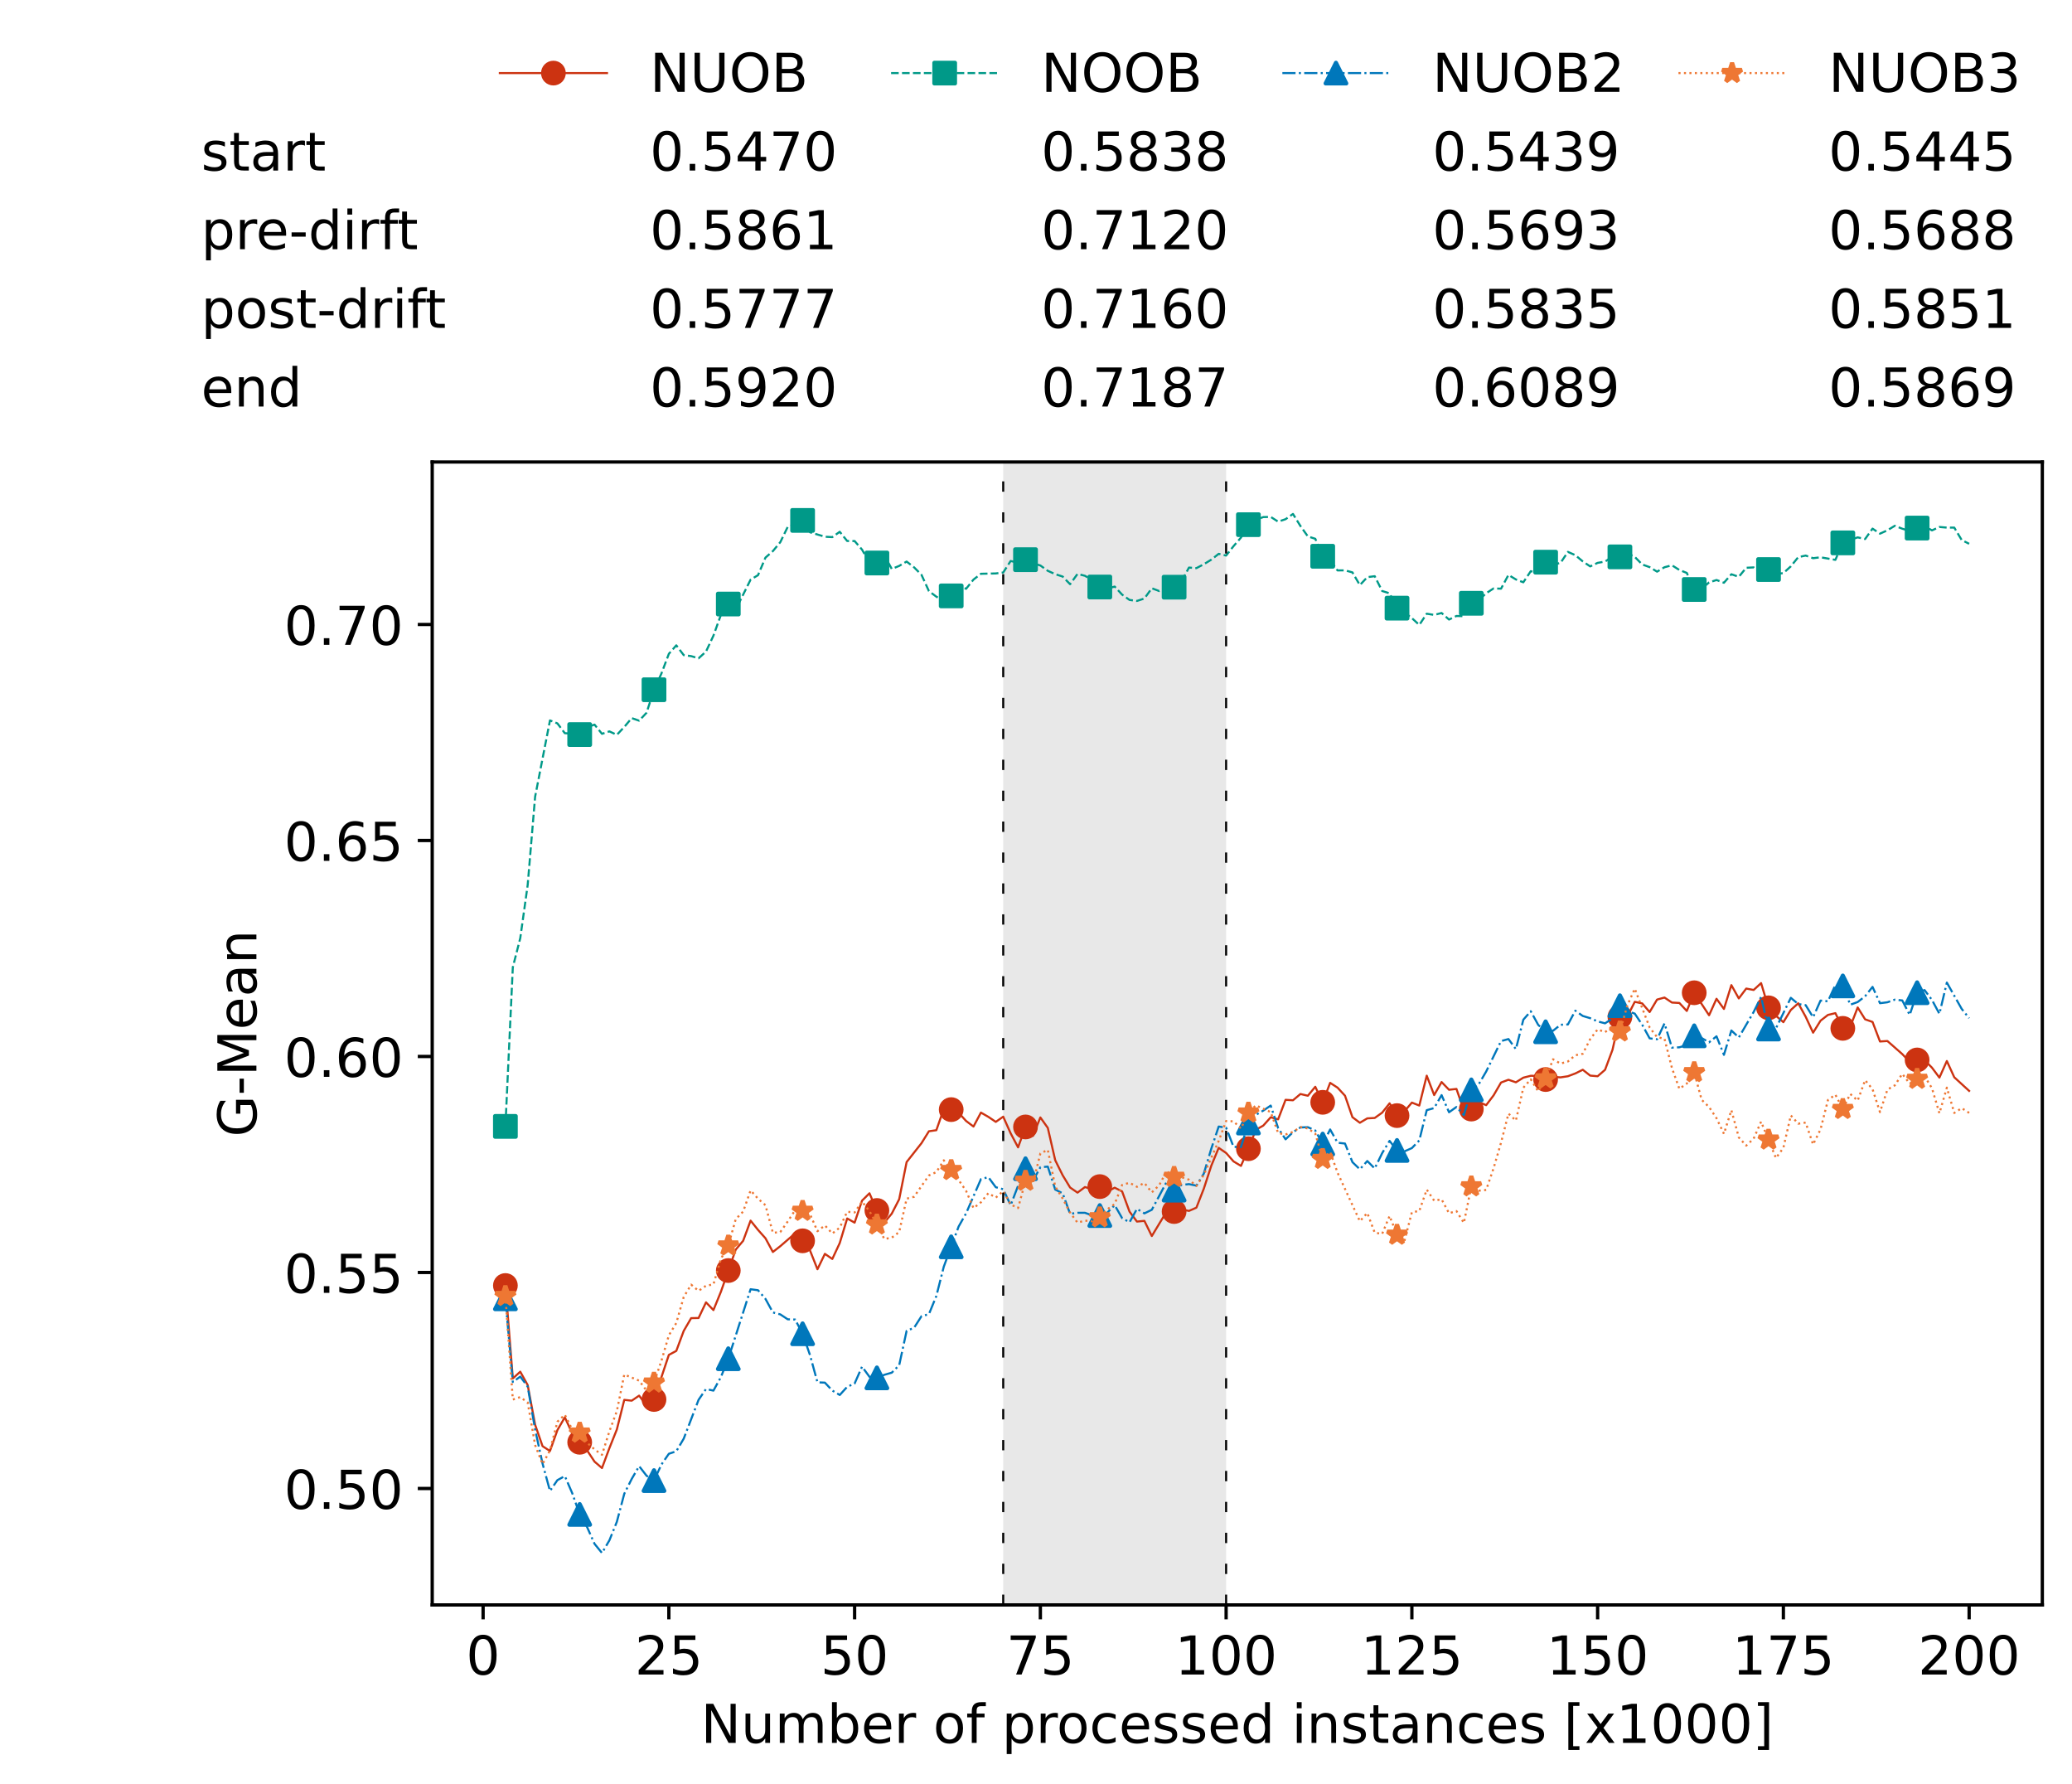 <?xml version="1.0" encoding="utf-8" standalone="no"?>
<!DOCTYPE svg PUBLIC "-//W3C//DTD SVG 1.1//EN"
  "http://www.w3.org/Graphics/SVG/1.1/DTD/svg11.dtd">
<!-- Created with matplotlib (https://matplotlib.org/) -->
<svg height="432.615pt" version="1.1" viewBox="0 0 502.65 432.615" width="502.65pt" xmlns="http://www.w3.org/2000/svg" xmlns:xlink="http://www.w3.org/1999/xlink">
 <defs>
  <style type="text/css">*{stroke-linecap:butt;stroke-linejoin:round;}</style>
 </defs>
 <g id="figure_1">
  <g id="patch_1">
   <path d="M 0 432.615 
L 502.65 432.615 
L 502.65 0 
L 0 0 
z
" style="fill:#ffffff;"/>
  </g>
  <g id="axes_1">
   <g id="patch_2">
    <path d="M 104.85 389.252 
L 495.45 389.252 
L 495.45 112.052 
L 104.85 112.052 
z
" style="fill:#ffffff;"/>
   </g>
   <g id="patch_3">
    <path clip-path="url(#p3ef5edf846)" d="M 297.446 389.252 
L 297.446 112.052 
L 243.372 112.052 
L 243.372 389.252 
z
" style="fill:#d3d3d3;opacity:0.5;"/>
   </g>
   <g id="matplotlib.axis_1">
    <g id="xtick_1">
     <g id="line2d_1">
      <defs>
       <path d="M 0 0 
L 0 3.5 
" id="m53834a6952" style="stroke:#000000;stroke-width:0.8;"/>
      </defs>
      <g>
       <use style="stroke:#000000;stroke-width:0.8;" x="117.197" xlink:href="#m53834a6952" y="389.252"/>
      </g>
     </g>
     <g id="text_1">
      <!-- 0 -->
      <g transform="translate(113.061 406.13)scale(0.13 -0.13)">
       <defs>
        <path d="M 31.781 66.406 
Q 24.172 66.406 20.328 58.906 
Q 16.5 51.422 16.5 36.375 
Q 16.5 21.391 20.328 13.891 
Q 24.172 6.391 31.781 6.391 
Q 39.453 6.391 43.281 13.891 
Q 47.125 21.391 47.125 36.375 
Q 47.125 51.422 43.281 58.906 
Q 39.453 66.406 31.781 66.406 
z
M 31.781 74.219 
Q 44.047 74.219 50.516 64.516 
Q 56.984 54.828 56.984 36.375 
Q 56.984 17.969 50.516 8.266 
Q 44.047 -1.422 31.781 -1.422 
Q 19.531 -1.422 13.062 8.266 
Q 6.594 17.969 6.594 36.375 
Q 6.594 54.828 13.062 64.516 
Q 19.531 74.219 31.781 74.219 
z
" id="DejaVuSans-48"/>
       </defs>
       <use xlink:href="#DejaVuSans-48"/>
      </g>
     </g>
    </g>
    <g id="xtick_2">
     <g id="line2d_2">
      <g>
       <use style="stroke:#000000;stroke-width:0.8;" x="162.259" xlink:href="#m53834a6952" y="389.252"/>
      </g>
     </g>
     <g id="text_2">
      <!-- 25 -->
      <g transform="translate(153.988 406.13)scale(0.13 -0.13)">
       <defs>
        <path d="M 19.188 8.297 
L 53.609 8.297 
L 53.609 0 
L 7.328 0 
L 7.328 8.297 
Q 12.938 14.109 22.625 23.891 
Q 32.328 33.688 34.812 36.531 
Q 39.547 41.844 41.422 45.531 
Q 43.312 49.219 43.312 52.781 
Q 43.312 58.594 39.234 62.25 
Q 35.156 65.922 28.609 65.922 
Q 23.969 65.922 18.812 64.312 
Q 13.672 62.703 7.812 59.422 
L 7.812 69.391 
Q 13.766 71.781 18.938 73 
Q 24.125 74.219 28.422 74.219 
Q 39.75 74.219 46.484 68.547 
Q 53.219 62.891 53.219 53.422 
Q 53.219 48.922 51.531 44.891 
Q 49.859 40.875 45.406 35.406 
Q 44.188 33.984 37.641 27.219 
Q 31.109 20.453 19.188 8.297 
z
" id="DejaVuSans-50"/>
        <path d="M 10.797 72.906 
L 49.516 72.906 
L 49.516 64.594 
L 19.828 64.594 
L 19.828 46.734 
Q 21.969 47.469 24.109 47.828 
Q 26.266 48.188 28.422 48.188 
Q 40.625 48.188 47.75 41.5 
Q 54.891 34.812 54.891 23.391 
Q 54.891 11.625 47.562 5.094 
Q 40.234 -1.422 26.906 -1.422 
Q 22.312 -1.422 17.547 -0.641 
Q 12.797 0.141 7.719 1.703 
L 7.719 11.625 
Q 12.109 9.234 16.797 8.062 
Q 21.484 6.891 26.703 6.891 
Q 35.156 6.891 40.078 11.328 
Q 45.016 15.766 45.016 23.391 
Q 45.016 31 40.078 35.438 
Q 35.156 39.891 26.703 39.891 
Q 22.75 39.891 18.812 39.016 
Q 14.891 38.141 10.797 36.281 
z
" id="DejaVuSans-53"/>
       </defs>
       <use xlink:href="#DejaVuSans-50"/>
       <use x="63.623" xlink:href="#DejaVuSans-53"/>
      </g>
     </g>
    </g>
    <g id="xtick_3">
     <g id="line2d_3">
      <g>
       <use style="stroke:#000000;stroke-width:0.8;" x="207.322" xlink:href="#m53834a6952" y="389.252"/>
      </g>
     </g>
     <g id="text_3">
      <!-- 50 -->
      <g transform="translate(199.05 406.13)scale(0.13 -0.13)">
       <use xlink:href="#DejaVuSans-53"/>
       <use x="63.623" xlink:href="#DejaVuSans-48"/>
      </g>
     </g>
    </g>
    <g id="xtick_4">
     <g id="line2d_4">
      <g>
       <use style="stroke:#000000;stroke-width:0.8;" x="252.384" xlink:href="#m53834a6952" y="389.252"/>
      </g>
     </g>
     <g id="text_4">
      <!-- 75 -->
      <g transform="translate(244.113 406.13)scale(0.13 -0.13)">
       <defs>
        <path d="M 8.203 72.906 
L 55.078 72.906 
L 55.078 68.703 
L 28.609 0 
L 18.312 0 
L 43.219 64.594 
L 8.203 64.594 
z
" id="DejaVuSans-55"/>
       </defs>
       <use xlink:href="#DejaVuSans-55"/>
       <use x="63.623" xlink:href="#DejaVuSans-53"/>
      </g>
     </g>
    </g>
    <g id="xtick_5">
     <g id="line2d_5">
      <g>
       <use style="stroke:#000000;stroke-width:0.8;" x="297.446" xlink:href="#m53834a6952" y="389.252"/>
      </g>
     </g>
     <g id="text_5">
      <!-- 100 -->
      <g transform="translate(285.039 406.13)scale(0.13 -0.13)">
       <defs>
        <path d="M 12.406 8.297 
L 28.516 8.297 
L 28.516 63.922 
L 10.984 60.406 
L 10.984 69.391 
L 28.422 72.906 
L 38.281 72.906 
L 38.281 8.297 
L 54.391 8.297 
L 54.391 0 
L 12.406 0 
z
" id="DejaVuSans-49"/>
       </defs>
       <use xlink:href="#DejaVuSans-49"/>
       <use x="63.623" xlink:href="#DejaVuSans-48"/>
       <use x="127.246" xlink:href="#DejaVuSans-48"/>
      </g>
     </g>
    </g>
    <g id="xtick_6">
     <g id="line2d_6">
      <g>
       <use style="stroke:#000000;stroke-width:0.8;" x="342.509" xlink:href="#m53834a6952" y="389.252"/>
      </g>
     </g>
     <g id="text_6">
      <!-- 125 -->
      <g transform="translate(330.102 406.13)scale(0.13 -0.13)">
       <use xlink:href="#DejaVuSans-49"/>
       <use x="63.623" xlink:href="#DejaVuSans-50"/>
       <use x="127.246" xlink:href="#DejaVuSans-53"/>
      </g>
     </g>
    </g>
    <g id="xtick_7">
     <g id="line2d_7">
      <g>
       <use style="stroke:#000000;stroke-width:0.8;" x="387.571" xlink:href="#m53834a6952" y="389.252"/>
      </g>
     </g>
     <g id="text_7">
      <!-- 150 -->
      <g transform="translate(375.164 406.13)scale(0.13 -0.13)">
       <use xlink:href="#DejaVuSans-49"/>
       <use x="63.623" xlink:href="#DejaVuSans-53"/>
       <use x="127.246" xlink:href="#DejaVuSans-48"/>
      </g>
     </g>
    </g>
    <g id="xtick_8">
     <g id="line2d_8">
      <g>
       <use style="stroke:#000000;stroke-width:0.8;" x="432.633" xlink:href="#m53834a6952" y="389.252"/>
      </g>
     </g>
     <g id="text_8">
      <!-- 175 -->
      <g transform="translate(420.226 406.13)scale(0.13 -0.13)">
       <use xlink:href="#DejaVuSans-49"/>
       <use x="63.623" xlink:href="#DejaVuSans-55"/>
       <use x="127.246" xlink:href="#DejaVuSans-53"/>
      </g>
     </g>
    </g>
    <g id="xtick_9">
     <g id="line2d_9">
      <g>
       <use style="stroke:#000000;stroke-width:0.8;" x="477.695" xlink:href="#m53834a6952" y="389.252"/>
      </g>
     </g>
     <g id="text_9">
      <!-- 200 -->
      <g transform="translate(465.289 406.13)scale(0.13 -0.13)">
       <use xlink:href="#DejaVuSans-50"/>
       <use x="63.623" xlink:href="#DejaVuSans-48"/>
       <use x="127.246" xlink:href="#DejaVuSans-48"/>
      </g>
     </g>
    </g>
    <g id="text_10">
     <!-- Number of processed instances [x1000] -->
     <g transform="translate(170.025 422.711)scale(0.13 -0.13)">
      <defs>
       <path d="M 9.812 72.906 
L 23.094 72.906 
L 55.422 11.922 
L 55.422 72.906 
L 64.984 72.906 
L 64.984 0 
L 51.703 0 
L 19.391 60.984 
L 19.391 0 
L 9.812 0 
z
" id="DejaVuSans-78"/>
       <path d="M 8.5 21.578 
L 8.5 54.688 
L 17.484 54.688 
L 17.484 21.922 
Q 17.484 14.156 20.5 10.266 
Q 23.531 6.391 29.594 6.391 
Q 36.859 6.391 41.078 11.031 
Q 45.312 15.672 45.312 23.688 
L 45.312 54.688 
L 54.297 54.688 
L 54.297 0 
L 45.312 0 
L 45.312 8.406 
Q 42.047 3.422 37.719 1 
Q 33.406 -1.422 27.688 -1.422 
Q 18.266 -1.422 13.375 4.438 
Q 8.5 10.297 8.5 21.578 
z
M 31.109 56 
z
" id="DejaVuSans-117"/>
       <path d="M 52 44.188 
Q 55.375 50.25 60.062 53.125 
Q 64.75 56 71.094 56 
Q 79.641 56 84.281 50.016 
Q 88.922 44.047 88.922 33.016 
L 88.922 0 
L 79.891 0 
L 79.891 32.719 
Q 79.891 40.578 77.094 44.375 
Q 74.312 48.188 68.609 48.188 
Q 61.625 48.188 57.562 43.547 
Q 53.516 38.922 53.516 30.906 
L 53.516 0 
L 44.484 0 
L 44.484 32.719 
Q 44.484 40.625 41.703 44.406 
Q 38.922 48.188 33.109 48.188 
Q 26.219 48.188 22.156 43.531 
Q 18.109 38.875 18.109 30.906 
L 18.109 0 
L 9.078 0 
L 9.078 54.688 
L 18.109 54.688 
L 18.109 46.188 
Q 21.188 51.219 25.484 53.609 
Q 29.781 56 35.688 56 
Q 41.656 56 45.828 52.969 
Q 50 49.953 52 44.188 
z
" id="DejaVuSans-109"/>
       <path d="M 48.688 27.297 
Q 48.688 37.203 44.609 42.844 
Q 40.531 48.484 33.406 48.484 
Q 26.266 48.484 22.188 42.844 
Q 18.109 37.203 18.109 27.297 
Q 18.109 17.391 22.188 11.75 
Q 26.266 6.109 33.406 6.109 
Q 40.531 6.109 44.609 11.75 
Q 48.688 17.391 48.688 27.297 
z
M 18.109 46.391 
Q 20.953 51.266 25.266 53.625 
Q 29.594 56 35.594 56 
Q 45.562 56 51.781 48.094 
Q 58.016 40.188 58.016 27.297 
Q 58.016 14.406 51.781 6.484 
Q 45.562 -1.422 35.594 -1.422 
Q 29.594 -1.422 25.266 0.953 
Q 20.953 3.328 18.109 8.203 
L 18.109 0 
L 9.078 0 
L 9.078 75.984 
L 18.109 75.984 
z
" id="DejaVuSans-98"/>
       <path d="M 56.203 29.594 
L 56.203 25.203 
L 14.891 25.203 
Q 15.484 15.922 20.484 11.062 
Q 25.484 6.203 34.422 6.203 
Q 39.594 6.203 44.453 7.469 
Q 49.312 8.734 54.109 11.281 
L 54.109 2.781 
Q 49.266 0.734 44.188 -0.344 
Q 39.109 -1.422 33.891 -1.422 
Q 20.797 -1.422 13.156 6.188 
Q 5.516 13.812 5.516 26.812 
Q 5.516 40.234 12.766 48.109 
Q 20.016 56 32.328 56 
Q 43.359 56 49.781 48.891 
Q 56.203 41.797 56.203 29.594 
z
M 47.219 32.234 
Q 47.125 39.594 43.094 43.984 
Q 39.062 48.391 32.422 48.391 
Q 24.906 48.391 20.391 44.141 
Q 15.875 39.891 15.188 32.172 
z
" id="DejaVuSans-101"/>
       <path d="M 41.109 46.297 
Q 39.594 47.172 37.812 47.578 
Q 36.031 48 33.891 48 
Q 26.266 48 22.188 43.047 
Q 18.109 38.094 18.109 28.812 
L 18.109 0 
L 9.078 0 
L 9.078 54.688 
L 18.109 54.688 
L 18.109 46.188 
Q 20.953 51.172 25.484 53.578 
Q 30.031 56 36.531 56 
Q 37.453 56 38.578 55.875 
Q 39.703 55.766 41.062 55.516 
z
" id="DejaVuSans-114"/>
       <path id="DejaVuSans-32"/>
       <path d="M 30.609 48.391 
Q 23.391 48.391 19.188 42.75 
Q 14.984 37.109 14.984 27.297 
Q 14.984 17.484 19.156 11.844 
Q 23.344 6.203 30.609 6.203 
Q 37.797 6.203 41.984 11.859 
Q 46.188 17.531 46.188 27.297 
Q 46.188 37.016 41.984 42.703 
Q 37.797 48.391 30.609 48.391 
z
M 30.609 56 
Q 42.328 56 49.016 48.375 
Q 55.719 40.766 55.719 27.297 
Q 55.719 13.875 49.016 6.219 
Q 42.328 -1.422 30.609 -1.422 
Q 18.844 -1.422 12.172 6.219 
Q 5.516 13.875 5.516 27.297 
Q 5.516 40.766 12.172 48.375 
Q 18.844 56 30.609 56 
z
" id="DejaVuSans-111"/>
       <path d="M 37.109 75.984 
L 37.109 68.5 
L 28.516 68.5 
Q 23.688 68.5 21.797 66.547 
Q 19.922 64.594 19.922 59.516 
L 19.922 54.688 
L 34.719 54.688 
L 34.719 47.703 
L 19.922 47.703 
L 19.922 0 
L 10.891 0 
L 10.891 47.703 
L 2.297 47.703 
L 2.297 54.688 
L 10.891 54.688 
L 10.891 58.5 
Q 10.891 67.625 15.141 71.797 
Q 19.391 75.984 28.609 75.984 
z
" id="DejaVuSans-102"/>
       <path d="M 18.109 8.203 
L 18.109 -20.797 
L 9.078 -20.797 
L 9.078 54.688 
L 18.109 54.688 
L 18.109 46.391 
Q 20.953 51.266 25.266 53.625 
Q 29.594 56 35.594 56 
Q 45.562 56 51.781 48.094 
Q 58.016 40.188 58.016 27.297 
Q 58.016 14.406 51.781 6.484 
Q 45.562 -1.422 35.594 -1.422 
Q 29.594 -1.422 25.266 0.953 
Q 20.953 3.328 18.109 8.203 
z
M 48.688 27.297 
Q 48.688 37.203 44.609 42.844 
Q 40.531 48.484 33.406 48.484 
Q 26.266 48.484 22.188 42.844 
Q 18.109 37.203 18.109 27.297 
Q 18.109 17.391 22.188 11.75 
Q 26.266 6.109 33.406 6.109 
Q 40.531 6.109 44.609 11.75 
Q 48.688 17.391 48.688 27.297 
z
" id="DejaVuSans-112"/>
       <path d="M 48.781 52.594 
L 48.781 44.188 
Q 44.969 46.297 41.141 47.344 
Q 37.312 48.391 33.406 48.391 
Q 24.656 48.391 19.812 42.844 
Q 14.984 37.312 14.984 27.297 
Q 14.984 17.281 19.812 11.734 
Q 24.656 6.203 33.406 6.203 
Q 37.312 6.203 41.141 7.25 
Q 44.969 8.297 48.781 10.406 
L 48.781 2.094 
Q 45.016 0.344 40.984 -0.531 
Q 36.969 -1.422 32.422 -1.422 
Q 20.062 -1.422 12.781 6.344 
Q 5.516 14.109 5.516 27.297 
Q 5.516 40.672 12.859 48.328 
Q 20.219 56 33.016 56 
Q 37.156 56 41.109 55.141 
Q 45.062 54.297 48.781 52.594 
z
" id="DejaVuSans-99"/>
       <path d="M 44.281 53.078 
L 44.281 44.578 
Q 40.484 46.531 36.375 47.5 
Q 32.281 48.484 27.875 48.484 
Q 21.188 48.484 17.844 46.438 
Q 14.5 44.391 14.5 40.281 
Q 14.5 37.156 16.891 35.375 
Q 19.281 33.594 26.516 31.984 
L 29.594 31.297 
Q 39.156 29.25 43.188 25.516 
Q 47.219 21.781 47.219 15.094 
Q 47.219 7.469 41.188 3.016 
Q 35.156 -1.422 24.609 -1.422 
Q 20.219 -1.422 15.453 -0.562 
Q 10.688 0.297 5.422 2 
L 5.422 11.281 
Q 10.406 8.688 15.234 7.391 
Q 20.062 6.109 24.812 6.109 
Q 31.156 6.109 34.562 8.281 
Q 37.984 10.453 37.984 14.406 
Q 37.984 18.062 35.516 20.016 
Q 33.062 21.969 24.703 23.781 
L 21.578 24.516 
Q 13.234 26.266 9.516 29.906 
Q 5.812 33.547 5.812 39.891 
Q 5.812 47.609 11.281 51.797 
Q 16.75 56 26.812 56 
Q 31.781 56 36.172 55.266 
Q 40.578 54.547 44.281 53.078 
z
" id="DejaVuSans-115"/>
       <path d="M 45.406 46.391 
L 45.406 75.984 
L 54.391 75.984 
L 54.391 0 
L 45.406 0 
L 45.406 8.203 
Q 42.578 3.328 38.25 0.953 
Q 33.938 -1.422 27.875 -1.422 
Q 17.969 -1.422 11.734 6.484 
Q 5.516 14.406 5.516 27.297 
Q 5.516 40.188 11.734 48.094 
Q 17.969 56 27.875 56 
Q 33.938 56 38.25 53.625 
Q 42.578 51.266 45.406 46.391 
z
M 14.797 27.297 
Q 14.797 17.391 18.875 11.75 
Q 22.953 6.109 30.078 6.109 
Q 37.203 6.109 41.297 11.75 
Q 45.406 17.391 45.406 27.297 
Q 45.406 37.203 41.297 42.844 
Q 37.203 48.484 30.078 48.484 
Q 22.953 48.484 18.875 42.844 
Q 14.797 37.203 14.797 27.297 
z
" id="DejaVuSans-100"/>
       <path d="M 9.422 54.688 
L 18.406 54.688 
L 18.406 0 
L 9.422 0 
z
M 9.422 75.984 
L 18.406 75.984 
L 18.406 64.594 
L 9.422 64.594 
z
" id="DejaVuSans-105"/>
       <path d="M 54.891 33.016 
L 54.891 0 
L 45.906 0 
L 45.906 32.719 
Q 45.906 40.484 42.875 44.328 
Q 39.844 48.188 33.797 48.188 
Q 26.516 48.188 22.312 43.547 
Q 18.109 38.922 18.109 30.906 
L 18.109 0 
L 9.078 0 
L 9.078 54.688 
L 18.109 54.688 
L 18.109 46.188 
Q 21.344 51.125 25.703 53.562 
Q 30.078 56 35.797 56 
Q 45.219 56 50.047 50.172 
Q 54.891 44.344 54.891 33.016 
z
" id="DejaVuSans-110"/>
       <path d="M 18.312 70.219 
L 18.312 54.688 
L 36.812 54.688 
L 36.812 47.703 
L 18.312 47.703 
L 18.312 18.016 
Q 18.312 11.328 20.141 9.422 
Q 21.969 7.516 27.594 7.516 
L 36.812 7.516 
L 36.812 0 
L 27.594 0 
Q 17.188 0 13.234 3.875 
Q 9.281 7.766 9.281 18.016 
L 9.281 47.703 
L 2.688 47.703 
L 2.688 54.688 
L 9.281 54.688 
L 9.281 70.219 
z
" id="DejaVuSans-116"/>
       <path d="M 34.281 27.484 
Q 23.391 27.484 19.188 25 
Q 14.984 22.516 14.984 16.5 
Q 14.984 11.719 18.141 8.906 
Q 21.297 6.109 26.703 6.109 
Q 34.188 6.109 38.703 11.406 
Q 43.219 16.703 43.219 25.484 
L 43.219 27.484 
z
M 52.203 31.203 
L 52.203 0 
L 43.219 0 
L 43.219 8.297 
Q 40.141 3.328 35.547 0.953 
Q 30.953 -1.422 24.312 -1.422 
Q 15.922 -1.422 10.953 3.297 
Q 6 8.016 6 15.922 
Q 6 25.141 12.172 29.828 
Q 18.359 34.516 30.609 34.516 
L 43.219 34.516 
L 43.219 35.406 
Q 43.219 41.609 39.141 45 
Q 35.062 48.391 27.688 48.391 
Q 23 48.391 18.547 47.266 
Q 14.109 46.141 10.016 43.891 
L 10.016 52.203 
Q 14.938 54.109 19.578 55.047 
Q 24.219 56 28.609 56 
Q 40.484 56 46.344 49.844 
Q 52.203 43.703 52.203 31.203 
z
" id="DejaVuSans-97"/>
       <path d="M 8.594 75.984 
L 29.297 75.984 
L 29.297 69 
L 17.578 69 
L 17.578 -6.203 
L 29.297 -6.203 
L 29.297 -13.188 
L 8.594 -13.188 
z
" id="DejaVuSans-91"/>
       <path d="M 54.891 54.688 
L 35.109 28.078 
L 55.906 0 
L 45.312 0 
L 29.391 21.484 
L 13.484 0 
L 2.875 0 
L 24.125 28.609 
L 4.688 54.688 
L 15.281 54.688 
L 29.781 35.203 
L 44.281 54.688 
z
" id="DejaVuSans-120"/>
       <path d="M 30.422 75.984 
L 30.422 -13.188 
L 9.719 -13.188 
L 9.719 -6.203 
L 21.391 -6.203 
L 21.391 69 
L 9.719 69 
L 9.719 75.984 
z
" id="DejaVuSans-93"/>
      </defs>
      <use xlink:href="#DejaVuSans-78"/>
      <use x="74.805" xlink:href="#DejaVuSans-117"/>
      <use x="138.184" xlink:href="#DejaVuSans-109"/>
      <use x="235.596" xlink:href="#DejaVuSans-98"/>
      <use x="299.072" xlink:href="#DejaVuSans-101"/>
      <use x="360.596" xlink:href="#DejaVuSans-114"/>
      <use x="401.709" xlink:href="#DejaVuSans-32"/>
      <use x="433.496" xlink:href="#DejaVuSans-111"/>
      <use x="494.678" xlink:href="#DejaVuSans-102"/>
      <use x="529.883" xlink:href="#DejaVuSans-32"/>
      <use x="561.67" xlink:href="#DejaVuSans-112"/>
      <use x="625.146" xlink:href="#DejaVuSans-114"/>
      <use x="664.01" xlink:href="#DejaVuSans-111"/>
      <use x="725.191" xlink:href="#DejaVuSans-99"/>
      <use x="780.172" xlink:href="#DejaVuSans-101"/>
      <use x="841.695" xlink:href="#DejaVuSans-115"/>
      <use x="893.795" xlink:href="#DejaVuSans-115"/>
      <use x="945.895" xlink:href="#DejaVuSans-101"/>
      <use x="1007.418" xlink:href="#DejaVuSans-100"/>
      <use x="1070.895" xlink:href="#DejaVuSans-32"/>
      <use x="1102.682" xlink:href="#DejaVuSans-105"/>
      <use x="1130.465" xlink:href="#DejaVuSans-110"/>
      <use x="1193.844" xlink:href="#DejaVuSans-115"/>
      <use x="1245.943" xlink:href="#DejaVuSans-116"/>
      <use x="1285.152" xlink:href="#DejaVuSans-97"/>
      <use x="1346.432" xlink:href="#DejaVuSans-110"/>
      <use x="1409.811" xlink:href="#DejaVuSans-99"/>
      <use x="1464.791" xlink:href="#DejaVuSans-101"/>
      <use x="1526.314" xlink:href="#DejaVuSans-115"/>
      <use x="1578.414" xlink:href="#DejaVuSans-32"/>
      <use x="1610.201" xlink:href="#DejaVuSans-91"/>
      <use x="1649.215" xlink:href="#DejaVuSans-120"/>
      <use x="1708.395" xlink:href="#DejaVuSans-49"/>
      <use x="1772.018" xlink:href="#DejaVuSans-48"/>
      <use x="1835.641" xlink:href="#DejaVuSans-48"/>
      <use x="1899.264" xlink:href="#DejaVuSans-48"/>
      <use x="1962.887" xlink:href="#DejaVuSans-93"/>
     </g>
    </g>
   </g>
   <g id="matplotlib.axis_2">
    <g id="ytick_1">
     <g id="line2d_10">
      <defs>
       <path d="M 0 0 
L -3.5 0 
" id="m9a202582c1" style="stroke:#000000;stroke-width:0.8;"/>
      </defs>
      <g>
       <use style="stroke:#000000;stroke-width:0.8;" x="104.85" xlink:href="#m9a202582c1" y="361.009"/>
      </g>
     </g>
     <g id="text_11">
      <!-- 0.50 -->
      <g transform="translate(68.905 365.948)scale(0.13 -0.13)">
       <defs>
        <path d="M 10.688 12.406 
L 21 12.406 
L 21 0 
L 10.688 0 
z
" id="DejaVuSans-46"/>
       </defs>
       <use xlink:href="#DejaVuSans-48"/>
       <use x="63.623" xlink:href="#DejaVuSans-46"/>
       <use x="95.41" xlink:href="#DejaVuSans-53"/>
       <use x="159.033" xlink:href="#DejaVuSans-48"/>
      </g>
     </g>
    </g>
    <g id="ytick_2">
     <g id="line2d_11">
      <g>
       <use style="stroke:#000000;stroke-width:0.8;" x="104.85" xlink:href="#m9a202582c1" y="308.621"/>
      </g>
     </g>
     <g id="text_12">
      <!-- 0.55 -->
      <g transform="translate(68.905 313.56)scale(0.13 -0.13)">
       <use xlink:href="#DejaVuSans-48"/>
       <use x="63.623" xlink:href="#DejaVuSans-46"/>
       <use x="95.41" xlink:href="#DejaVuSans-53"/>
       <use x="159.033" xlink:href="#DejaVuSans-53"/>
      </g>
     </g>
    </g>
    <g id="ytick_3">
     <g id="line2d_12">
      <g>
       <use style="stroke:#000000;stroke-width:0.8;" x="104.85" xlink:href="#m9a202582c1" y="256.233"/>
      </g>
     </g>
     <g id="text_13">
      <!-- 0.60 -->
      <g transform="translate(68.905 261.172)scale(0.13 -0.13)">
       <defs>
        <path d="M 33.016 40.375 
Q 26.375 40.375 22.484 35.828 
Q 18.609 31.297 18.609 23.391 
Q 18.609 15.531 22.484 10.953 
Q 26.375 6.391 33.016 6.391 
Q 39.656 6.391 43.531 10.953 
Q 47.406 15.531 47.406 23.391 
Q 47.406 31.297 43.531 35.828 
Q 39.656 40.375 33.016 40.375 
z
M 52.594 71.297 
L 52.594 62.312 
Q 48.875 64.062 45.094 64.984 
Q 41.312 65.922 37.594 65.922 
Q 27.828 65.922 22.672 59.328 
Q 17.531 52.734 16.797 39.406 
Q 19.672 43.656 24.016 45.922 
Q 28.375 48.188 33.594 48.188 
Q 44.578 48.188 50.953 41.516 
Q 57.328 34.859 57.328 23.391 
Q 57.328 12.156 50.688 5.359 
Q 44.047 -1.422 33.016 -1.422 
Q 20.359 -1.422 13.672 8.266 
Q 6.984 17.969 6.984 36.375 
Q 6.984 53.656 15.188 63.938 
Q 23.391 74.219 37.203 74.219 
Q 40.922 74.219 44.703 73.484 
Q 48.484 72.75 52.594 71.297 
z
" id="DejaVuSans-54"/>
       </defs>
       <use xlink:href="#DejaVuSans-48"/>
       <use x="63.623" xlink:href="#DejaVuSans-46"/>
       <use x="95.41" xlink:href="#DejaVuSans-54"/>
       <use x="159.033" xlink:href="#DejaVuSans-48"/>
      </g>
     </g>
    </g>
    <g id="ytick_4">
     <g id="line2d_13">
      <g>
       <use style="stroke:#000000;stroke-width:0.8;" x="104.85" xlink:href="#m9a202582c1" y="203.845"/>
      </g>
     </g>
     <g id="text_14">
      <!-- 0.65 -->
      <g transform="translate(68.905 208.784)scale(0.13 -0.13)">
       <use xlink:href="#DejaVuSans-48"/>
       <use x="63.623" xlink:href="#DejaVuSans-46"/>
       <use x="95.41" xlink:href="#DejaVuSans-54"/>
       <use x="159.033" xlink:href="#DejaVuSans-53"/>
      </g>
     </g>
    </g>
    <g id="ytick_5">
     <g id="line2d_14">
      <g>
       <use style="stroke:#000000;stroke-width:0.8;" x="104.85" xlink:href="#m9a202582c1" y="151.457"/>
      </g>
     </g>
     <g id="text_15">
      <!-- 0.70 -->
      <g transform="translate(68.905 156.396)scale(0.13 -0.13)">
       <use xlink:href="#DejaVuSans-48"/>
       <use x="63.623" xlink:href="#DejaVuSans-46"/>
       <use x="95.41" xlink:href="#DejaVuSans-55"/>
       <use x="159.033" xlink:href="#DejaVuSans-48"/>
      </g>
     </g>
    </g>
    <g id="text_16">
     <!-- G-Mean -->
     <g transform="translate(62.201 275.744)rotate(-90)scale(0.13 -0.13)">
      <defs>
       <path d="M 59.516 10.406 
L 59.516 29.984 
L 43.406 29.984 
L 43.406 38.094 
L 69.281 38.094 
L 69.281 6.781 
Q 63.578 2.734 56.688 0.656 
Q 49.812 -1.422 42 -1.422 
Q 24.906 -1.422 15.25 8.562 
Q 5.609 18.562 5.609 36.375 
Q 5.609 54.25 15.25 64.234 
Q 24.906 74.219 42 74.219 
Q 49.125 74.219 55.547 72.453 
Q 61.969 70.703 67.391 67.281 
L 67.391 56.781 
Q 61.922 61.422 55.766 63.766 
Q 49.609 66.109 42.828 66.109 
Q 29.438 66.109 22.719 58.641 
Q 16.016 51.172 16.016 36.375 
Q 16.016 21.625 22.719 14.156 
Q 29.438 6.688 42.828 6.688 
Q 48.047 6.688 52.141 7.594 
Q 56.25 8.5 59.516 10.406 
z
" id="DejaVuSans-71"/>
       <path d="M 4.891 31.391 
L 31.203 31.391 
L 31.203 23.391 
L 4.891 23.391 
z
" id="DejaVuSans-45"/>
       <path d="M 9.812 72.906 
L 24.516 72.906 
L 43.109 23.297 
L 61.812 72.906 
L 76.516 72.906 
L 76.516 0 
L 66.891 0 
L 66.891 64.016 
L 48.094 14.016 
L 38.188 14.016 
L 19.391 64.016 
L 19.391 0 
L 9.812 0 
z
" id="DejaVuSans-77"/>
      </defs>
      <use xlink:href="#DejaVuSans-71"/>
      <use x="77.49" xlink:href="#DejaVuSans-45"/>
      <use x="113.574" xlink:href="#DejaVuSans-77"/>
      <use x="199.854" xlink:href="#DejaVuSans-101"/>
      <use x="261.377" xlink:href="#DejaVuSans-97"/>
      <use x="322.656" xlink:href="#DejaVuSans-110"/>
     </g>
    </g>
   </g>
   <g id="line2d_15"/>
   <g id="line2d_16"/>
   <g id="line2d_17"/>
   <g id="line2d_18"/>
   <g id="line2d_19"/>
   <g id="line2d_20">
    <path clip-path="url(#p3ef5edf846)" d="M 122.605 311.783 
L 124.407 334.322 
L 126.21 332.685 
L 128.012 335.93 
L 129.815 345.552 
L 131.617 350.749 
L 133.419 351.912 
L 135.222 346.851 
L 137.024 343.742 
L 138.827 347.661 
L 142.432 351.782 
L 144.234 354.501 
L 146.037 356.048 
L 147.839 351.21 
L 149.642 346.692 
L 151.444 339.517 
L 153.247 339.713 
L 155.049 338.491 
L 156.852 340.909 
L 158.654 339.42 
L 162.259 328.605 
L 164.062 327.644 
L 165.864 322.791 
L 167.667 319.694 
L 169.469 319.657 
L 171.272 315.865 
L 173.074 317.74 
L 174.877 313.315 
L 178.482 303.069 
L 180.284 300.934 
L 182.087 296.043 
L 183.889 298.292 
L 185.692 300.317 
L 187.494 303.648 
L 189.297 302.237 
L 192.902 299.123 
L 194.704 300.941 
L 196.507 303.292 
L 198.309 307.832 
L 200.112 304.103 
L 201.914 305.342 
L 203.717 301.476 
L 205.519 295.52 
L 207.322 296.533 
L 209.124 291.196 
L 210.927 289.412 
L 212.729 293.579 
L 214.532 296.515 
L 216.334 294.346 
L 218.137 290.847 
L 219.939 281.836 
L 223.544 277.262 
L 225.347 274.369 
L 227.149 274.112 
L 228.952 268.96 
L 230.754 269.118 
L 232.557 269.878 
L 234.359 271.866 
L 236.162 273.226 
L 237.964 269.838 
L 239.767 270.877 
L 241.569 272.096 
L 243.372 270.83 
L 245.174 274.862 
L 246.976 278.272 
L 248.779 273.321 
L 250.581 275.482 
L 252.384 271.017 
L 254.186 273.55 
L 255.989 281.399 
L 257.791 285.037 
L 259.594 288.009 
L 261.396 289.253 
L 263.199 287.902 
L 265.001 288.441 
L 266.804 287.792 
L 268.606 289.023 
L 270.409 288.056 
L 272.211 288.95 
L 274.014 293.863 
L 275.816 296.274 
L 277.619 296.099 
L 279.421 299.782 
L 283.026 293.81 
L 284.829 293.839 
L 286.631 293.32 
L 288.434 293.686 
L 290.236 292.899 
L 292.039 288.283 
L 293.841 282.758 
L 295.644 278.394 
L 297.446 279.637 
L 299.249 281.684 
L 301.051 282.768 
L 302.854 278.604 
L 304.656 274.012 
L 306.459 272.996 
L 308.261 270.984 
L 310.064 271.474 
L 311.866 266.744 
L 313.669 266.854 
L 315.471 265.334 
L 317.274 265.756 
L 319.076 263.58 
L 320.879 267.35 
L 322.681 262.629 
L 324.484 263.795 
L 326.286 265.745 
L 328.089 270.953 
L 329.891 272.309 
L 331.694 271.242 
L 333.496 271.144 
L 335.299 269.857 
L 337.101 267.596 
L 338.904 270.575 
L 340.706 269.532 
L 342.509 267.417 
L 344.311 268.134 
L 346.114 260.889 
L 347.916 265.593 
L 349.719 262.431 
L 351.521 264.304 
L 353.324 264.103 
L 355.126 269.289 
L 356.928 268.987 
L 358.731 267.262 
L 360.533 268.04 
L 362.336 265.655 
L 364.138 262.552 
L 365.941 261.876 
L 367.743 262.496 
L 369.546 261.371 
L 371.348 260.915 
L 373.151 260.943 
L 374.953 261.823 
L 376.756 261.175 
L 378.558 261.301 
L 380.361 261.024 
L 382.163 260.345 
L 383.966 259.45 
L 385.768 260.871 
L 387.571 261.025 
L 389.373 259.462 
L 391.176 254.621 
L 392.978 246.645 
L 394.781 246.512 
L 396.583 242.977 
L 398.386 243.36 
L 400.188 245.454 
L 401.991 242.43 
L 403.793 241.94 
L 405.596 243.152 
L 407.398 243.252 
L 409.201 245.189 
L 411.003 240.778 
L 414.608 246.235 
L 416.411 242.235 
L 418.213 244.704 
L 420.016 238.927 
L 421.818 242.152 
L 423.621 239.76 
L 425.423 240.101 
L 427.226 238.437 
L 429.028 244.431 
L 430.831 246.364 
L 432.633 247.909 
L 434.436 244.954 
L 436.238 243.332 
L 438.041 246.593 
L 439.843 250.46 
L 441.646 247.553 
L 443.448 246.153 
L 445.251 245.723 
L 447.053 249.41 
L 448.856 249.006 
L 450.658 244.344 
L 452.461 247.223 
L 454.263 247.859 
L 456.066 252.593 
L 457.868 252.48 
L 461.473 255.649 
L 463.276 257.538 
L 465.078 257.073 
L 466.881 257.138 
L 468.683 258.952 
L 470.485 261.357 
L 472.288 257.334 
L 474.09 261.275 
L 477.695 264.578 
L 477.695 264.578 
" style="fill:none;stroke:#cc3311;stroke-linecap:square;stroke-width:0.5;"/>
    <defs>
     <path d="M 0 2.5 
C 0.663 2.5 1.299 2.237 1.768 1.768 
C 2.237 1.299 2.5 0.663 2.5 0 
C 2.5 -0.663 2.237 -1.299 1.768 -1.768 
C 1.299 -2.237 0.663 -2.5 0 -2.5 
C -0.663 -2.5 -1.299 -2.237 -1.768 -1.768 
C -2.237 -1.299 -2.5 -0.663 -2.5 0 
C -2.5 0.663 -2.237 1.299 -1.768 1.768 
C -1.299 2.237 -0.663 2.5 0 2.5 
z
" id="mbdf9c08846" style="stroke:#cc3311;"/>
    </defs>
    <g clip-path="url(#p3ef5edf846)">
     <use style="fill:#cc3311;stroke:#cc3311;" x="122.605" xlink:href="#mbdf9c08846" y="311.783"/>
     <use style="fill:#cc3311;stroke:#cc3311;" x="140.629" xlink:href="#mbdf9c08846" y="349.802"/>
     <use style="fill:#cc3311;stroke:#cc3311;" x="158.654" xlink:href="#mbdf9c08846" y="339.42"/>
     <use style="fill:#cc3311;stroke:#cc3311;" x="176.679" xlink:href="#mbdf9c08846" y="308.15"/>
     <use style="fill:#cc3311;stroke:#cc3311;" x="194.704" xlink:href="#mbdf9c08846" y="300.941"/>
     <use style="fill:#cc3311;stroke:#cc3311;" x="212.729" xlink:href="#mbdf9c08846" y="293.579"/>
     <use style="fill:#cc3311;stroke:#cc3311;" x="230.754" xlink:href="#mbdf9c08846" y="269.118"/>
     <use style="fill:#cc3311;stroke:#cc3311;" x="248.779" xlink:href="#mbdf9c08846" y="273.321"/>
     <use style="fill:#cc3311;stroke:#cc3311;" x="266.804" xlink:href="#mbdf9c08846" y="287.792"/>
     <use style="fill:#cc3311;stroke:#cc3311;" x="284.829" xlink:href="#mbdf9c08846" y="293.839"/>
     <use style="fill:#cc3311;stroke:#cc3311;" x="302.854" xlink:href="#mbdf9c08846" y="278.604"/>
     <use style="fill:#cc3311;stroke:#cc3311;" x="320.879" xlink:href="#mbdf9c08846" y="267.35"/>
     <use style="fill:#cc3311;stroke:#cc3311;" x="338.904" xlink:href="#mbdf9c08846" y="270.575"/>
     <use style="fill:#cc3311;stroke:#cc3311;" x="356.928" xlink:href="#mbdf9c08846" y="268.987"/>
     <use style="fill:#cc3311;stroke:#cc3311;" x="374.953" xlink:href="#mbdf9c08846" y="261.823"/>
     <use style="fill:#cc3311;stroke:#cc3311;" x="392.978" xlink:href="#mbdf9c08846" y="246.645"/>
     <use style="fill:#cc3311;stroke:#cc3311;" x="411.003" xlink:href="#mbdf9c08846" y="240.778"/>
     <use style="fill:#cc3311;stroke:#cc3311;" x="429.028" xlink:href="#mbdf9c08846" y="244.431"/>
     <use style="fill:#cc3311;stroke:#cc3311;" x="447.053" xlink:href="#mbdf9c08846" y="249.41"/>
     <use style="fill:#cc3311;stroke:#cc3311;" x="465.078" xlink:href="#mbdf9c08846" y="257.073"/>
    </g>
   </g>
   <g id="line2d_21"/>
   <g id="line2d_22"/>
   <g id="line2d_23"/>
   <g id="line2d_24"/>
   <g id="line2d_25">
    <path clip-path="url(#p3ef5edf846)" d="M 122.605 273.191 
L 124.407 234.585 
L 126.21 227.54 
L 128.012 214.633 
L 129.815 193.232 
L 133.419 174.725 
L 135.222 175.447 
L 137.024 177.826 
L 138.827 177.935 
L 140.629 178.159 
L 142.432 176.355 
L 144.234 175.748 
L 146.037 177.976 
L 147.839 177.389 
L 149.642 178.226 
L 151.444 176.312 
L 153.247 174.167 
L 155.049 174.793 
L 156.852 172.863 
L 158.654 167.287 
L 160.457 163.35 
L 162.259 158.574 
L 164.062 156.518 
L 165.864 158.886 
L 167.667 159.135 
L 169.469 159.663 
L 171.272 158.026 
L 173.074 154.171 
L 174.877 149.148 
L 176.679 146.501 
L 178.482 147.841 
L 182.087 140.581 
L 183.889 139.501 
L 185.692 135.243 
L 187.494 133.664 
L 189.297 131.49 
L 191.099 127.778 
L 192.902 127.308 
L 194.704 126.217 
L 196.507 129.097 
L 200.112 130.176 
L 201.914 130.266 
L 203.717 128.977 
L 205.519 131.209 
L 207.322 131.22 
L 209.124 133.309 
L 210.927 136.455 
L 212.729 136.545 
L 214.532 134.664 
L 216.334 137.991 
L 218.137 137.25 
L 219.939 136.196 
L 221.742 137.595 
L 223.544 139.41 
L 225.347 143.362 
L 227.149 144.712 
L 228.952 145.761 
L 230.754 144.526 
L 232.557 141.844 
L 234.359 142.809 
L 236.162 140.564 
L 237.964 139.159 
L 241.569 139.079 
L 243.372 138.851 
L 245.174 136.062 
L 246.976 136.47 
L 248.779 135.741 
L 250.581 136.613 
L 252.384 137.15 
L 254.186 138.444 
L 255.989 139.251 
L 257.791 139.835 
L 259.594 141.685 
L 261.396 139.196 
L 263.199 139.649 
L 265.001 140.73 
L 266.804 142.371 
L 268.606 142.794 
L 270.409 142.26 
L 272.211 144.212 
L 274.014 145.505 
L 275.816 145.75 
L 277.619 145.159 
L 279.421 142.668 
L 281.224 143.354 
L 283.026 142.411 
L 284.829 142.409 
L 286.631 140.968 
L 288.434 137.654 
L 290.236 137.791 
L 292.039 136.848 
L 293.841 135.746 
L 295.644 134.324 
L 297.446 134.743 
L 299.249 132.456 
L 301.051 130.381 
L 302.854 127.25 
L 304.656 126.09 
L 306.459 125.409 
L 308.261 125.362 
L 310.064 126.521 
L 311.866 125.921 
L 313.669 124.652 
L 315.471 127.569 
L 317.274 130.097 
L 319.076 130.672 
L 320.879 134.911 
L 322.681 135.917 
L 324.484 138.348 
L 326.286 138.326 
L 328.089 138.824 
L 329.891 141.908 
L 331.694 139.979 
L 333.496 139.747 
L 335.299 143.335 
L 337.101 143.902 
L 338.904 147.499 
L 340.706 148.557 
L 342.509 149.916 
L 344.311 151.567 
L 346.114 148.845 
L 347.916 149.141 
L 349.719 148.673 
L 351.521 150.266 
L 353.324 149.397 
L 355.126 149.445 
L 356.928 146.319 
L 358.731 145.546 
L 360.533 143.884 
L 362.336 142.712 
L 364.138 142.777 
L 365.941 139.436 
L 367.743 140.536 
L 369.546 141.228 
L 371.348 138.538 
L 373.151 138.92 
L 374.953 136.346 
L 376.756 136.908 
L 378.558 136.541 
L 380.361 133.851 
L 382.163 134.645 
L 383.966 136.158 
L 385.768 137.37 
L 387.571 136.517 
L 389.373 136.192 
L 391.176 135.046 
L 392.978 135.063 
L 394.781 134.191 
L 396.583 135.066 
L 398.386 136.904 
L 400.188 137.552 
L 401.991 138.645 
L 403.793 137.575 
L 405.596 137.096 
L 407.398 138.235 
L 409.201 138.954 
L 411.003 142.974 
L 412.806 142.772 
L 414.608 141.26 
L 416.411 140.673 
L 418.213 141.337 
L 420.016 139.274 
L 421.818 139.897 
L 423.621 137.702 
L 425.423 137.615 
L 427.226 139.077 
L 429.028 138.135 
L 430.831 139.211 
L 432.633 138.998 
L 434.436 137.356 
L 436.238 135.129 
L 438.041 134.746 
L 439.843 135.383 
L 441.646 135.163 
L 445.251 135.784 
L 447.053 131.671 
L 448.856 130.928 
L 450.658 130.331 
L 452.461 130.732 
L 454.263 128.208 
L 456.066 129.432 
L 457.868 128.616 
L 459.671 127.52 
L 461.473 128.226 
L 463.276 128.78 
L 465.078 128.076 
L 466.881 127.583 
L 468.683 128.636 
L 470.485 127.808 
L 472.288 127.964 
L 474.09 127.964 
L 475.893 130.977 
L 477.695 131.888 
L 477.695 131.888 
" style="fill:none;stroke:#009988;stroke-dasharray:1.85,0.8;stroke-dashoffset:0;stroke-width:0.5;"/>
    <defs>
     <path d="M -2.5 2.5 
L 2.5 2.5 
L 2.5 -2.5 
L -2.5 -2.5 
z
" id="mcbb7e7b7c5" style="stroke:#009988;stroke-linejoin:miter;"/>
    </defs>
    <g clip-path="url(#p3ef5edf846)">
     <use style="fill:#009988;stroke:#009988;stroke-linejoin:miter;" x="122.605" xlink:href="#mcbb7e7b7c5" y="273.191"/>
     <use style="fill:#009988;stroke:#009988;stroke-linejoin:miter;" x="140.629" xlink:href="#mcbb7e7b7c5" y="178.159"/>
     <use style="fill:#009988;stroke:#009988;stroke-linejoin:miter;" x="158.654" xlink:href="#mcbb7e7b7c5" y="167.287"/>
     <use style="fill:#009988;stroke:#009988;stroke-linejoin:miter;" x="176.679" xlink:href="#mcbb7e7b7c5" y="146.501"/>
     <use style="fill:#009988;stroke:#009988;stroke-linejoin:miter;" x="194.704" xlink:href="#mcbb7e7b7c5" y="126.217"/>
     <use style="fill:#009988;stroke:#009988;stroke-linejoin:miter;" x="212.729" xlink:href="#mcbb7e7b7c5" y="136.545"/>
     <use style="fill:#009988;stroke:#009988;stroke-linejoin:miter;" x="230.754" xlink:href="#mcbb7e7b7c5" y="144.526"/>
     <use style="fill:#009988;stroke:#009988;stroke-linejoin:miter;" x="248.779" xlink:href="#mcbb7e7b7c5" y="135.741"/>
     <use style="fill:#009988;stroke:#009988;stroke-linejoin:miter;" x="266.804" xlink:href="#mcbb7e7b7c5" y="142.371"/>
     <use style="fill:#009988;stroke:#009988;stroke-linejoin:miter;" x="284.829" xlink:href="#mcbb7e7b7c5" y="142.409"/>
     <use style="fill:#009988;stroke:#009988;stroke-linejoin:miter;" x="302.854" xlink:href="#mcbb7e7b7c5" y="127.25"/>
     <use style="fill:#009988;stroke:#009988;stroke-linejoin:miter;" x="320.879" xlink:href="#mcbb7e7b7c5" y="134.911"/>
     <use style="fill:#009988;stroke:#009988;stroke-linejoin:miter;" x="338.904" xlink:href="#mcbb7e7b7c5" y="147.499"/>
     <use style="fill:#009988;stroke:#009988;stroke-linejoin:miter;" x="356.928" xlink:href="#mcbb7e7b7c5" y="146.319"/>
     <use style="fill:#009988;stroke:#009988;stroke-linejoin:miter;" x="374.953" xlink:href="#mcbb7e7b7c5" y="136.346"/>
     <use style="fill:#009988;stroke:#009988;stroke-linejoin:miter;" x="392.978" xlink:href="#mcbb7e7b7c5" y="135.063"/>
     <use style="fill:#009988;stroke:#009988;stroke-linejoin:miter;" x="411.003" xlink:href="#mcbb7e7b7c5" y="142.974"/>
     <use style="fill:#009988;stroke:#009988;stroke-linejoin:miter;" x="429.028" xlink:href="#mcbb7e7b7c5" y="138.135"/>
     <use style="fill:#009988;stroke:#009988;stroke-linejoin:miter;" x="447.053" xlink:href="#mcbb7e7b7c5" y="131.671"/>
     <use style="fill:#009988;stroke:#009988;stroke-linejoin:miter;" x="465.078" xlink:href="#mcbb7e7b7c5" y="128.076"/>
    </g>
   </g>
   <g id="line2d_26"/>
   <g id="line2d_27"/>
   <g id="line2d_28"/>
   <g id="line2d_29"/>
   <g id="line2d_30">
    <path clip-path="url(#p3ef5edf846)" d="M 122.605 315.01 
L 124.407 335.19 
L 126.21 333.872 
L 128.012 336.285 
L 129.815 346.726 
L 131.617 354.962 
L 133.419 361.605 
L 135.222 358.983 
L 137.024 358.005 
L 138.827 362.164 
L 140.629 367.298 
L 142.432 370.386 
L 144.234 374.439 
L 146.037 376.652 
L 147.839 373.576 
L 149.642 369.09 
L 151.444 362.291 
L 153.247 358.69 
L 155.049 355.592 
L 156.852 357.918 
L 158.654 359.091 
L 160.457 355.198 
L 162.259 352.591 
L 164.062 351.983 
L 165.864 348.923 
L 169.469 339.501 
L 171.272 336.881 
L 173.074 337.275 
L 174.877 334.007 
L 176.679 329.533 
L 182.087 312.681 
L 183.889 312.924 
L 185.692 315.017 
L 187.494 318.309 
L 189.297 318.785 
L 191.099 319.977 
L 192.902 320.034 
L 194.704 323.483 
L 196.507 328.671 
L 198.309 335.267 
L 200.112 335.337 
L 201.914 337.257 
L 203.717 338.334 
L 205.519 336.351 
L 207.322 335.553 
L 209.124 331.458 
L 210.927 333.923 
L 212.729 334.176 
L 214.532 333.438 
L 216.334 332.92 
L 218.137 331.109 
L 219.939 322.774 
L 221.742 322.038 
L 223.544 319.227 
L 225.347 318.731 
L 227.149 314.328 
L 228.952 307.217 
L 232.557 297.475 
L 234.359 294.293 
L 237.964 285.981 
L 239.767 285.499 
L 241.569 287.943 
L 243.372 288.427 
L 245.174 292.308 
L 246.976 287.589 
L 248.779 283.453 
L 250.581 286.408 
L 252.384 283.103 
L 254.186 282.941 
L 255.989 288.515 
L 257.791 289.421 
L 259.594 294.392 
L 261.396 294.143 
L 263.199 294.148 
L 265.001 294.786 
L 266.804 294.81 
L 268.606 294.125 
L 270.409 292.279 
L 272.211 295.435 
L 274.014 296.444 
L 275.816 293.186 
L 277.619 294.287 
L 279.421 293.414 
L 283.026 286.638 
L 284.829 288.654 
L 286.631 287.387 
L 288.434 287.191 
L 290.236 287.557 
L 292.039 284.628 
L 293.841 278.616 
L 295.644 273.226 
L 297.446 273.495 
L 299.249 278.158 
L 301.051 278.189 
L 302.854 272.376 
L 304.656 270.385 
L 306.459 269.364 
L 308.261 268.137 
L 310.064 273.591 
L 311.866 276.323 
L 313.669 274.591 
L 315.471 273.443 
L 317.274 273.383 
L 319.076 274.184 
L 320.879 277.471 
L 322.681 273.93 
L 324.484 277.151 
L 326.286 277.349 
L 328.089 281.858 
L 329.891 283.588 
L 331.694 281.587 
L 333.496 283.394 
L 335.299 279.678 
L 337.101 276.702 
L 338.904 279.02 
L 340.706 279.245 
L 342.509 278.451 
L 344.311 276.587 
L 346.114 269.254 
L 347.916 268.749 
L 349.719 265.602 
L 351.521 269.763 
L 353.324 268.479 
L 355.126 270.446 
L 356.928 264.332 
L 358.731 262.968 
L 360.533 259.88 
L 364.138 252.498 
L 365.941 252.003 
L 367.743 254.446 
L 369.546 247.313 
L 371.348 245.261 
L 373.151 248.554 
L 374.953 250.243 
L 376.756 249.998 
L 378.558 248.539 
L 380.361 248.472 
L 382.163 245.129 
L 383.966 246.404 
L 385.768 246.943 
L 387.571 247.722 
L 389.373 248.19 
L 391.176 247.016 
L 392.978 243.921 
L 394.781 245.211 
L 396.583 245.837 
L 398.386 248.548 
L 400.188 251.835 
L 401.991 252.052 
L 403.793 248.212 
L 405.596 254.09 
L 407.398 254.004 
L 409.201 253.488 
L 411.003 251.219 
L 412.806 251.763 
L 414.608 252.798 
L 416.411 251.341 
L 418.213 255.836 
L 420.016 249.926 
L 421.818 251.623 
L 425.423 245.435 
L 427.226 241.796 
L 429.028 249.569 
L 430.831 249.407 
L 434.436 242.004 
L 436.238 243.517 
L 438.041 243.784 
L 439.843 246.717 
L 441.646 242.672 
L 443.448 242.845 
L 445.251 238.885 
L 447.053 239.117 
L 448.856 243.683 
L 450.658 243.026 
L 452.461 241.621 
L 454.263 239.352 
L 456.066 243.309 
L 457.868 243.087 
L 459.671 242.449 
L 461.473 242.64 
L 463.276 246.151 
L 465.078 240.764 
L 466.881 240.124 
L 468.683 242.523 
L 470.485 245.88 
L 472.288 238.312 
L 475.893 244.696 
L 477.695 246.937 
L 477.695 246.937 
" style="fill:none;stroke:#0077bb;stroke-dasharray:3.2,0.8,0.5,0.8;stroke-dashoffset:0;stroke-width:0.5;"/>
    <defs>
     <path d="M 0 -2.5 
L -2.5 2.5 
L 2.5 2.5 
z
" id="m9f04c1aa7d" style="stroke:#0077bb;stroke-linejoin:miter;"/>
    </defs>
    <g clip-path="url(#p3ef5edf846)">
     <use style="fill:#0077bb;stroke:#0077bb;stroke-linejoin:miter;" x="122.605" xlink:href="#m9f04c1aa7d" y="315.01"/>
     <use style="fill:#0077bb;stroke:#0077bb;stroke-linejoin:miter;" x="140.629" xlink:href="#m9f04c1aa7d" y="367.298"/>
     <use style="fill:#0077bb;stroke:#0077bb;stroke-linejoin:miter;" x="158.654" xlink:href="#m9f04c1aa7d" y="359.091"/>
     <use style="fill:#0077bb;stroke:#0077bb;stroke-linejoin:miter;" x="176.679" xlink:href="#m9f04c1aa7d" y="329.533"/>
     <use style="fill:#0077bb;stroke:#0077bb;stroke-linejoin:miter;" x="194.704" xlink:href="#m9f04c1aa7d" y="323.483"/>
     <use style="fill:#0077bb;stroke:#0077bb;stroke-linejoin:miter;" x="212.729" xlink:href="#m9f04c1aa7d" y="334.176"/>
     <use style="fill:#0077bb;stroke:#0077bb;stroke-linejoin:miter;" x="230.754" xlink:href="#m9f04c1aa7d" y="302.397"/>
     <use style="fill:#0077bb;stroke:#0077bb;stroke-linejoin:miter;" x="248.779" xlink:href="#m9f04c1aa7d" y="283.453"/>
     <use style="fill:#0077bb;stroke:#0077bb;stroke-linejoin:miter;" x="266.804" xlink:href="#m9f04c1aa7d" y="294.81"/>
     <use style="fill:#0077bb;stroke:#0077bb;stroke-linejoin:miter;" x="284.829" xlink:href="#m9f04c1aa7d" y="288.654"/>
     <use style="fill:#0077bb;stroke:#0077bb;stroke-linejoin:miter;" x="302.854" xlink:href="#m9f04c1aa7d" y="272.376"/>
     <use style="fill:#0077bb;stroke:#0077bb;stroke-linejoin:miter;" x="320.879" xlink:href="#m9f04c1aa7d" y="277.471"/>
     <use style="fill:#0077bb;stroke:#0077bb;stroke-linejoin:miter;" x="338.904" xlink:href="#m9f04c1aa7d" y="279.02"/>
     <use style="fill:#0077bb;stroke:#0077bb;stroke-linejoin:miter;" x="356.928" xlink:href="#m9f04c1aa7d" y="264.332"/>
     <use style="fill:#0077bb;stroke:#0077bb;stroke-linejoin:miter;" x="374.953" xlink:href="#m9f04c1aa7d" y="250.243"/>
     <use style="fill:#0077bb;stroke:#0077bb;stroke-linejoin:miter;" x="392.978" xlink:href="#m9f04c1aa7d" y="243.921"/>
     <use style="fill:#0077bb;stroke:#0077bb;stroke-linejoin:miter;" x="411.003" xlink:href="#m9f04c1aa7d" y="251.219"/>
     <use style="fill:#0077bb;stroke:#0077bb;stroke-linejoin:miter;" x="429.028" xlink:href="#m9f04c1aa7d" y="249.569"/>
     <use style="fill:#0077bb;stroke:#0077bb;stroke-linejoin:miter;" x="447.053" xlink:href="#m9f04c1aa7d" y="239.117"/>
     <use style="fill:#0077bb;stroke:#0077bb;stroke-linejoin:miter;" x="465.078" xlink:href="#m9f04c1aa7d" y="240.764"/>
    </g>
   </g>
   <g id="line2d_31"/>
   <g id="line2d_32"/>
   <g id="line2d_33"/>
   <g id="line2d_34"/>
   <g id="line2d_35">
    <path clip-path="url(#p3ef5edf846)" d="M 122.605 314.348 
L 124.407 339.44 
L 126.21 338.841 
L 128.012 340.153 
L 129.815 350.471 
L 131.617 355.085 
L 133.419 351.783 
L 135.222 344.816 
L 137.024 343.118 
L 138.827 346.729 
L 140.629 347.48 
L 142.432 349.901 
L 144.234 351.535 
L 146.037 352.835 
L 147.839 347.14 
L 149.642 342.239 
L 151.444 333.364 
L 155.049 334.857 
L 156.852 337.271 
L 158.654 335.354 
L 160.457 330.034 
L 162.259 323.857 
L 164.062 320.887 
L 165.864 314.568 
L 167.667 311.569 
L 169.469 313.081 
L 171.272 311.833 
L 173.074 311.514 
L 174.877 305.332 
L 176.679 302.103 
L 178.482 295.685 
L 180.284 293.848 
L 182.087 288.71 
L 183.889 290.713 
L 185.692 292.308 
L 187.494 299.006 
L 189.297 298.802 
L 191.099 296.248 
L 192.902 293.483 
L 194.704 293.699 
L 196.507 294.479 
L 198.309 298.609 
L 200.112 297.204 
L 201.914 299.175 
L 203.717 297.728 
L 205.519 293.894 
L 207.322 294.057 
L 209.124 291.41 
L 210.927 293.749 
L 212.729 297.005 
L 214.532 300.496 
L 216.334 300.182 
L 218.137 298.807 
L 219.939 290.719 
L 221.742 290.257 
L 225.347 285.088 
L 227.149 284.27 
L 228.952 281.41 
L 232.557 286.185 
L 234.359 288.815 
L 236.162 293.022 
L 237.964 291.6 
L 239.767 289.378 
L 241.569 290.464 
L 243.372 288.875 
L 245.174 292.109 
L 246.976 292.999 
L 248.779 286.397 
L 250.581 287.022 
L 252.384 279.764 
L 254.186 278.869 
L 255.989 287.771 
L 257.791 290.692 
L 259.594 294.101 
L 261.396 296.529 
L 263.199 296.04 
L 265.001 296.209 
L 266.804 295.261 
L 268.606 293.309 
L 270.409 292.021 
L 272.211 287.393 
L 274.014 286.859 
L 275.816 287.837 
L 277.619 286.896 
L 279.421 289.202 
L 281.224 287.434 
L 283.026 284.029 
L 284.829 285.451 
L 286.631 285.506 
L 288.434 286.112 
L 290.236 287.632 
L 292.039 284.933 
L 295.644 276.706 
L 297.446 271.891 
L 299.249 271.963 
L 301.051 273.703 
L 302.854 269.857 
L 304.656 268.077 
L 308.261 269.719 
L 310.064 274.802 
L 311.866 275.15 
L 313.669 274.516 
L 315.471 273.364 
L 317.274 273.686 
L 319.076 274.936 
L 320.879 281.105 
L 322.681 279.366 
L 324.484 284.427 
L 329.891 296.188 
L 331.694 294.182 
L 333.496 298.976 
L 335.299 299.26 
L 337.101 294.908 
L 338.904 299.487 
L 340.706 300.98 
L 342.509 293.999 
L 344.311 293.71 
L 346.114 288.516 
L 347.916 291.205 
L 349.719 290.874 
L 351.521 294.251 
L 353.324 293.726 
L 355.126 296.6 
L 356.928 287.761 
L 358.731 288.781 
L 360.533 288.606 
L 362.336 283.315 
L 364.138 277.142 
L 365.941 270.088 
L 367.743 271.783 
L 369.546 263.805 
L 371.348 261.766 
L 373.151 264.694 
L 374.953 261.579 
L 376.756 256.912 
L 378.558 257.955 
L 380.361 257.445 
L 382.163 255.928 
L 383.966 255.578 
L 385.768 252.024 
L 387.571 249.664 
L 389.373 250.336 
L 391.176 248.904 
L 392.978 250.19 
L 394.781 243.841 
L 396.583 239.795 
L 400.188 249.202 
L 401.991 251.54 
L 403.793 251.929 
L 405.596 259.019 
L 407.398 264.069 
L 409.201 262.799 
L 411.003 260.058 
L 412.806 266.736 
L 414.608 268.494 
L 416.411 271.206 
L 418.213 274.996 
L 420.016 269.248 
L 421.818 275.862 
L 423.621 277.847 
L 425.423 276.156 
L 427.226 272.042 
L 430.831 280.866 
L 432.633 278.391 
L 434.436 270.527 
L 436.238 272.53 
L 438.041 272.266 
L 439.843 277.574 
L 441.646 273.916 
L 443.448 266.779 
L 445.251 265.494 
L 447.053 268.991 
L 448.856 265.322 
L 450.658 266.932 
L 452.461 261.975 
L 454.263 264.167 
L 456.066 269.722 
L 457.868 264.274 
L 459.671 263.232 
L 461.473 260.44 
L 463.276 262.815 
L 465.078 261.68 
L 466.881 261.021 
L 468.683 263.933 
L 470.485 270.016 
L 472.288 263.789 
L 474.09 269.926 
L 475.893 268.755 
L 477.695 269.912 
L 477.695 269.912 
" style="fill:none;stroke:#ee7733;stroke-dasharray:0.5,0.825;stroke-dashoffset:0;stroke-width:0.5;"/>
    <defs>
     <path d="M 0 -2.5 
L -0.561 -0.773 
L -2.378 -0.773 
L -0.908 0.295 
L -1.469 2.023 
L -0 0.955 
L 1.469 2.023 
L 0.908 0.295 
L 2.378 -0.773 
L 0.561 -0.773 
z
" id="m4cd7aa5bc1" style="stroke:#ee7733;stroke-linejoin:bevel;"/>
    </defs>
    <g clip-path="url(#p3ef5edf846)">
     <use style="fill:#ee7733;stroke:#ee7733;stroke-linejoin:bevel;" x="122.605" xlink:href="#m4cd7aa5bc1" y="314.348"/>
     <use style="fill:#ee7733;stroke:#ee7733;stroke-linejoin:bevel;" x="140.629" xlink:href="#m4cd7aa5bc1" y="347.48"/>
     <use style="fill:#ee7733;stroke:#ee7733;stroke-linejoin:bevel;" x="158.654" xlink:href="#m4cd7aa5bc1" y="335.354"/>
     <use style="fill:#ee7733;stroke:#ee7733;stroke-linejoin:bevel;" x="176.679" xlink:href="#m4cd7aa5bc1" y="302.103"/>
     <use style="fill:#ee7733;stroke:#ee7733;stroke-linejoin:bevel;" x="194.704" xlink:href="#m4cd7aa5bc1" y="293.699"/>
     <use style="fill:#ee7733;stroke:#ee7733;stroke-linejoin:bevel;" x="212.729" xlink:href="#m4cd7aa5bc1" y="297.005"/>
     <use style="fill:#ee7733;stroke:#ee7733;stroke-linejoin:bevel;" x="230.754" xlink:href="#m4cd7aa5bc1" y="283.805"/>
     <use style="fill:#ee7733;stroke:#ee7733;stroke-linejoin:bevel;" x="248.779" xlink:href="#m4cd7aa5bc1" y="286.397"/>
     <use style="fill:#ee7733;stroke:#ee7733;stroke-linejoin:bevel;" x="266.804" xlink:href="#m4cd7aa5bc1" y="295.261"/>
     <use style="fill:#ee7733;stroke:#ee7733;stroke-linejoin:bevel;" x="284.829" xlink:href="#m4cd7aa5bc1" y="285.451"/>
     <use style="fill:#ee7733;stroke:#ee7733;stroke-linejoin:bevel;" x="302.854" xlink:href="#m4cd7aa5bc1" y="269.857"/>
     <use style="fill:#ee7733;stroke:#ee7733;stroke-linejoin:bevel;" x="320.879" xlink:href="#m4cd7aa5bc1" y="281.105"/>
     <use style="fill:#ee7733;stroke:#ee7733;stroke-linejoin:bevel;" x="338.904" xlink:href="#m4cd7aa5bc1" y="299.487"/>
     <use style="fill:#ee7733;stroke:#ee7733;stroke-linejoin:bevel;" x="356.928" xlink:href="#m4cd7aa5bc1" y="287.761"/>
     <use style="fill:#ee7733;stroke:#ee7733;stroke-linejoin:bevel;" x="374.953" xlink:href="#m4cd7aa5bc1" y="261.579"/>
     <use style="fill:#ee7733;stroke:#ee7733;stroke-linejoin:bevel;" x="392.978" xlink:href="#m4cd7aa5bc1" y="250.19"/>
     <use style="fill:#ee7733;stroke:#ee7733;stroke-linejoin:bevel;" x="411.003" xlink:href="#m4cd7aa5bc1" y="260.058"/>
     <use style="fill:#ee7733;stroke:#ee7733;stroke-linejoin:bevel;" x="429.028" xlink:href="#m4cd7aa5bc1" y="276.413"/>
     <use style="fill:#ee7733;stroke:#ee7733;stroke-linejoin:bevel;" x="447.053" xlink:href="#m4cd7aa5bc1" y="268.991"/>
     <use style="fill:#ee7733;stroke:#ee7733;stroke-linejoin:bevel;" x="465.078" xlink:href="#m4cd7aa5bc1" y="261.68"/>
    </g>
   </g>
   <g id="line2d_36"/>
   <g id="line2d_37"/>
   <g id="line2d_38"/>
   <g id="line2d_39"/>
   <g id="line2d_40">
    <path clip-path="url(#p3ef5edf846)" d="M 243.372 389.252 
L 243.372 112.052 
" style="fill:none;stroke:#000000;stroke-dasharray:2.5,5;stroke-dashoffset:0;stroke-width:0.5;"/>
   </g>
   <g id="line2d_41">
    <path clip-path="url(#p3ef5edf846)" d="M 297.446 389.252 
L 297.446 112.052 
" style="fill:none;stroke:#000000;stroke-dasharray:2.5,5;stroke-dashoffset:0;stroke-width:0.5;"/>
   </g>
   <g id="patch_4">
    <path d="M 104.85 389.252 
L 104.85 112.052 
" style="fill:none;stroke:#000000;stroke-linecap:square;stroke-linejoin:miter;stroke-width:0.8;"/>
   </g>
   <g id="patch_5">
    <path d="M 495.45 389.252 
L 495.45 112.052 
" style="fill:none;stroke:#000000;stroke-linecap:square;stroke-linejoin:miter;stroke-width:0.8;"/>
   </g>
   <g id="patch_6">
    <path d="M 104.85 389.252 
L 495.45 389.252 
" style="fill:none;stroke:#000000;stroke-linecap:square;stroke-linejoin:miter;stroke-width:0.8;"/>
   </g>
   <g id="patch_7">
    <path d="M 104.85 112.052 
L 495.45 112.052 
" style="fill:none;stroke:#000000;stroke-linecap:square;stroke-linejoin:miter;stroke-width:0.8;"/>
   </g>
   <g id="legend_1">
    <g id="line2d_42"/>
    <g id="line2d_43"/>
    <g id="text_17">
     <!--   -->
     <g transform="translate(48.8 22.278)scale(0.13 -0.13)">
      <use xlink:href="#DejaVuSans-32"/>
     </g>
    </g>
    <g id="line2d_44"/>
    <g id="line2d_45"/>
    <g id="text_18">
     <!-- start -->
     <g transform="translate(48.8 41.36)scale(0.13 -0.13)">
      <use xlink:href="#DejaVuSans-115"/>
      <use x="52.1" xlink:href="#DejaVuSans-116"/>
      <use x="91.309" xlink:href="#DejaVuSans-97"/>
      <use x="152.588" xlink:href="#DejaVuSans-114"/>
      <use x="193.701" xlink:href="#DejaVuSans-116"/>
     </g>
    </g>
    <g id="line2d_46"/>
    <g id="line2d_47"/>
    <g id="text_19">
     <!-- pre-dirft -->
     <g transform="translate(48.8 60.441)scale(0.13 -0.13)">
      <use xlink:href="#DejaVuSans-112"/>
      <use x="63.477" xlink:href="#DejaVuSans-114"/>
      <use x="102.34" xlink:href="#DejaVuSans-101"/>
      <use x="163.863" xlink:href="#DejaVuSans-45"/>
      <use x="199.947" xlink:href="#DejaVuSans-100"/>
      <use x="263.424" xlink:href="#DejaVuSans-105"/>
      <use x="291.207" xlink:href="#DejaVuSans-114"/>
      <use x="332.32" xlink:href="#DejaVuSans-102"/>
      <use x="365.775" xlink:href="#DejaVuSans-116"/>
     </g>
    </g>
    <g id="line2d_48"/>
    <g id="line2d_49"/>
    <g id="text_20">
     <!-- post-drift -->
     <g transform="translate(48.8 79.523)scale(0.13 -0.13)">
      <use xlink:href="#DejaVuSans-112"/>
      <use x="63.477" xlink:href="#DejaVuSans-111"/>
      <use x="124.658" xlink:href="#DejaVuSans-115"/>
      <use x="176.758" xlink:href="#DejaVuSans-116"/>
      <use x="215.967" xlink:href="#DejaVuSans-45"/>
      <use x="252.051" xlink:href="#DejaVuSans-100"/>
      <use x="315.527" xlink:href="#DejaVuSans-114"/>
      <use x="356.641" xlink:href="#DejaVuSans-105"/>
      <use x="384.424" xlink:href="#DejaVuSans-102"/>
      <use x="417.879" xlink:href="#DejaVuSans-116"/>
     </g>
    </g>
    <g id="line2d_50"/>
    <g id="line2d_51"/>
    <g id="text_21">
     <!-- end -->
     <g transform="translate(48.8 98.604)scale(0.13 -0.13)">
      <use xlink:href="#DejaVuSans-101"/>
      <use x="61.523" xlink:href="#DejaVuSans-110"/>
      <use x="124.902" xlink:href="#DejaVuSans-100"/>
     </g>
    </g>
    <g id="line2d_52">
     <path d="M 121.252 17.728 
L 147.252 17.728 
" style="fill:none;stroke:#cc3311;stroke-linecap:square;stroke-width:0.5;"/>
    </g>
    <g id="line2d_53">
     <g>
      <use style="fill:#cc3311;stroke:#cc3311;" x="134.252" xlink:href="#mbdf9c08846" y="17.728"/>
     </g>
    </g>
    <g id="text_22">
     <!-- NUOB -->
     <g transform="translate(157.652 22.278)scale(0.13 -0.13)">
      <defs>
       <path d="M 8.688 72.906 
L 18.609 72.906 
L 18.609 28.609 
Q 18.609 16.891 22.844 11.734 
Q 27.094 6.594 36.625 6.594 
Q 46.094 6.594 50.344 11.734 
Q 54.594 16.891 54.594 28.609 
L 54.594 72.906 
L 64.5 72.906 
L 64.5 27.391 
Q 64.5 13.141 57.438 5.859 
Q 50.391 -1.422 36.625 -1.422 
Q 22.797 -1.422 15.734 5.859 
Q 8.688 13.141 8.688 27.391 
z
" id="DejaVuSans-85"/>
       <path d="M 39.406 66.219 
Q 28.656 66.219 22.328 58.203 
Q 16.016 50.203 16.016 36.375 
Q 16.016 22.609 22.328 14.594 
Q 28.656 6.594 39.406 6.594 
Q 50.141 6.594 56.422 14.594 
Q 62.703 22.609 62.703 36.375 
Q 62.703 50.203 56.422 58.203 
Q 50.141 66.219 39.406 66.219 
z
M 39.406 74.219 
Q 54.734 74.219 63.906 63.938 
Q 73.094 53.656 73.094 36.375 
Q 73.094 19.141 63.906 8.859 
Q 54.734 -1.422 39.406 -1.422 
Q 24.031 -1.422 14.812 8.828 
Q 5.609 19.094 5.609 36.375 
Q 5.609 53.656 14.812 63.938 
Q 24.031 74.219 39.406 74.219 
z
" id="DejaVuSans-79"/>
       <path d="M 19.672 34.812 
L 19.672 8.109 
L 35.5 8.109 
Q 43.453 8.109 47.281 11.406 
Q 51.125 14.703 51.125 21.484 
Q 51.125 28.328 47.281 31.562 
Q 43.453 34.812 35.5 34.812 
z
M 19.672 64.797 
L 19.672 42.828 
L 34.281 42.828 
Q 41.5 42.828 45.031 45.531 
Q 48.578 48.25 48.578 53.812 
Q 48.578 59.328 45.031 62.062 
Q 41.5 64.797 34.281 64.797 
z
M 9.812 72.906 
L 35.016 72.906 
Q 46.297 72.906 52.391 68.219 
Q 58.5 63.531 58.5 54.891 
Q 58.5 48.188 55.375 44.234 
Q 52.25 40.281 46.188 39.312 
Q 53.469 37.75 57.5 32.781 
Q 61.531 27.828 61.531 20.406 
Q 61.531 10.641 54.891 5.312 
Q 48.25 0 35.984 0 
L 9.812 0 
z
" id="DejaVuSans-66"/>
      </defs>
      <use xlink:href="#DejaVuSans-78"/>
      <use x="74.805" xlink:href="#DejaVuSans-85"/>
      <use x="147.998" xlink:href="#DejaVuSans-79"/>
      <use x="226.709" xlink:href="#DejaVuSans-66"/>
     </g>
    </g>
    <g id="line2d_54"/>
    <g id="line2d_55"/>
    <g id="text_23">
     <!-- 0.5470 -->
     <g transform="translate(157.652 41.36)scale(0.13 -0.13)">
      <defs>
       <path d="M 37.797 64.312 
L 12.891 25.391 
L 37.797 25.391 
z
M 35.203 72.906 
L 47.609 72.906 
L 47.609 25.391 
L 58.016 25.391 
L 58.016 17.188 
L 47.609 17.188 
L 47.609 0 
L 37.797 0 
L 37.797 17.188 
L 4.891 17.188 
L 4.891 26.703 
z
" id="DejaVuSans-52"/>
      </defs>
      <use xlink:href="#DejaVuSans-48"/>
      <use x="63.623" xlink:href="#DejaVuSans-46"/>
      <use x="95.41" xlink:href="#DejaVuSans-53"/>
      <use x="159.033" xlink:href="#DejaVuSans-52"/>
      <use x="222.656" xlink:href="#DejaVuSans-55"/>
      <use x="286.279" xlink:href="#DejaVuSans-48"/>
     </g>
    </g>
    <g id="line2d_56"/>
    <g id="line2d_57"/>
    <g id="text_24">
     <!-- 0.5861 -->
     <g transform="translate(157.652 60.441)scale(0.13 -0.13)">
      <defs>
       <path d="M 31.781 34.625 
Q 24.75 34.625 20.719 30.859 
Q 16.703 27.094 16.703 20.516 
Q 16.703 13.922 20.719 10.156 
Q 24.75 6.391 31.781 6.391 
Q 38.812 6.391 42.859 10.172 
Q 46.922 13.969 46.922 20.516 
Q 46.922 27.094 42.891 30.859 
Q 38.875 34.625 31.781 34.625 
z
M 21.922 38.812 
Q 15.578 40.375 12.031 44.719 
Q 8.5 49.078 8.5 55.328 
Q 8.5 64.062 14.719 69.141 
Q 20.953 74.219 31.781 74.219 
Q 42.672 74.219 48.875 69.141 
Q 55.078 64.062 55.078 55.328 
Q 55.078 49.078 51.531 44.719 
Q 48 40.375 41.703 38.812 
Q 48.828 37.156 52.797 32.312 
Q 56.781 27.484 56.781 20.516 
Q 56.781 9.906 50.312 4.234 
Q 43.844 -1.422 31.781 -1.422 
Q 19.734 -1.422 13.25 4.234 
Q 6.781 9.906 6.781 20.516 
Q 6.781 27.484 10.781 32.312 
Q 14.797 37.156 21.922 38.812 
z
M 18.312 54.391 
Q 18.312 48.734 21.844 45.562 
Q 25.391 42.391 31.781 42.391 
Q 38.141 42.391 41.719 45.562 
Q 45.312 48.734 45.312 54.391 
Q 45.312 60.062 41.719 63.234 
Q 38.141 66.406 31.781 66.406 
Q 25.391 66.406 21.844 63.234 
Q 18.312 60.062 18.312 54.391 
z
" id="DejaVuSans-56"/>
      </defs>
      <use xlink:href="#DejaVuSans-48"/>
      <use x="63.623" xlink:href="#DejaVuSans-46"/>
      <use x="95.41" xlink:href="#DejaVuSans-53"/>
      <use x="159.033" xlink:href="#DejaVuSans-56"/>
      <use x="222.656" xlink:href="#DejaVuSans-54"/>
      <use x="286.279" xlink:href="#DejaVuSans-49"/>
     </g>
    </g>
    <g id="line2d_58"/>
    <g id="line2d_59"/>
    <g id="text_25">
     <!-- 0.5777 -->
     <g transform="translate(157.652 79.523)scale(0.13 -0.13)">
      <use xlink:href="#DejaVuSans-48"/>
      <use x="63.623" xlink:href="#DejaVuSans-46"/>
      <use x="95.41" xlink:href="#DejaVuSans-53"/>
      <use x="159.033" xlink:href="#DejaVuSans-55"/>
      <use x="222.656" xlink:href="#DejaVuSans-55"/>
      <use x="286.279" xlink:href="#DejaVuSans-55"/>
     </g>
    </g>
    <g id="line2d_60"/>
    <g id="line2d_61"/>
    <g id="text_26">
     <!-- 0.5920 -->
     <g transform="translate(157.652 98.604)scale(0.13 -0.13)">
      <defs>
       <path d="M 10.984 1.516 
L 10.984 10.5 
Q 14.703 8.734 18.5 7.812 
Q 22.312 6.891 25.984 6.891 
Q 35.75 6.891 40.891 13.453 
Q 46.047 20.016 46.781 33.406 
Q 43.953 29.203 39.594 26.953 
Q 35.25 24.703 29.984 24.703 
Q 19.047 24.703 12.672 31.312 
Q 6.297 37.938 6.297 49.422 
Q 6.297 60.641 12.938 67.422 
Q 19.578 74.219 30.609 74.219 
Q 43.266 74.219 49.922 64.516 
Q 56.594 54.828 56.594 36.375 
Q 56.594 19.141 48.406 8.859 
Q 40.234 -1.422 26.422 -1.422 
Q 22.703 -1.422 18.891 -0.688 
Q 15.094 0.047 10.984 1.516 
z
M 30.609 32.422 
Q 37.25 32.422 41.125 36.953 
Q 45.016 41.5 45.016 49.422 
Q 45.016 57.281 41.125 61.844 
Q 37.25 66.406 30.609 66.406 
Q 23.969 66.406 20.094 61.844 
Q 16.219 57.281 16.219 49.422 
Q 16.219 41.5 20.094 36.953 
Q 23.969 32.422 30.609 32.422 
z
" id="DejaVuSans-57"/>
      </defs>
      <use xlink:href="#DejaVuSans-48"/>
      <use x="63.623" xlink:href="#DejaVuSans-46"/>
      <use x="95.41" xlink:href="#DejaVuSans-53"/>
      <use x="159.033" xlink:href="#DejaVuSans-57"/>
      <use x="222.656" xlink:href="#DejaVuSans-50"/>
      <use x="286.279" xlink:href="#DejaVuSans-48"/>
     </g>
    </g>
    <g id="line2d_62">
     <path d="M 216.171 17.728 
L 242.171 17.728 
" style="fill:none;stroke:#009988;stroke-dasharray:1.85,0.8;stroke-dashoffset:0;stroke-width:0.5;"/>
    </g>
    <g id="line2d_63">
     <g>
      <use style="fill:#009988;stroke:#009988;stroke-linejoin:miter;" x="229.171" xlink:href="#mcbb7e7b7c5" y="17.728"/>
     </g>
    </g>
    <g id="text_27">
     <!-- NOOB -->
     <g transform="translate(252.571 22.278)scale(0.13 -0.13)">
      <use xlink:href="#DejaVuSans-78"/>
      <use x="74.805" xlink:href="#DejaVuSans-79"/>
      <use x="153.516" xlink:href="#DejaVuSans-79"/>
      <use x="232.227" xlink:href="#DejaVuSans-66"/>
     </g>
    </g>
    <g id="line2d_64"/>
    <g id="line2d_65"/>
    <g id="text_28">
     <!-- 0.5838 -->
     <g transform="translate(252.571 41.36)scale(0.13 -0.13)">
      <defs>
       <path d="M 40.578 39.312 
Q 47.656 37.797 51.625 33 
Q 55.609 28.219 55.609 21.188 
Q 55.609 10.406 48.188 4.484 
Q 40.766 -1.422 27.094 -1.422 
Q 22.516 -1.422 17.656 -0.516 
Q 12.797 0.391 7.625 2.203 
L 7.625 11.719 
Q 11.719 9.328 16.594 8.109 
Q 21.484 6.891 26.812 6.891 
Q 36.078 6.891 40.938 10.547 
Q 45.797 14.203 45.797 21.188 
Q 45.797 27.641 41.281 31.266 
Q 36.766 34.906 28.719 34.906 
L 20.219 34.906 
L 20.219 43.016 
L 29.109 43.016 
Q 36.375 43.016 40.234 45.922 
Q 44.094 48.828 44.094 54.297 
Q 44.094 59.906 40.109 62.906 
Q 36.141 65.922 28.719 65.922 
Q 24.656 65.922 20.016 65.031 
Q 15.375 64.156 9.812 62.312 
L 9.812 71.094 
Q 15.438 72.656 20.344 73.438 
Q 25.25 74.219 29.594 74.219 
Q 40.828 74.219 47.359 69.109 
Q 53.906 64.016 53.906 55.328 
Q 53.906 49.266 50.438 45.094 
Q 46.969 40.922 40.578 39.312 
z
" id="DejaVuSans-51"/>
      </defs>
      <use xlink:href="#DejaVuSans-48"/>
      <use x="63.623" xlink:href="#DejaVuSans-46"/>
      <use x="95.41" xlink:href="#DejaVuSans-53"/>
      <use x="159.033" xlink:href="#DejaVuSans-56"/>
      <use x="222.656" xlink:href="#DejaVuSans-51"/>
      <use x="286.279" xlink:href="#DejaVuSans-56"/>
     </g>
    </g>
    <g id="line2d_66"/>
    <g id="line2d_67"/>
    <g id="text_29">
     <!-- 0.7120 -->
     <g transform="translate(252.571 60.441)scale(0.13 -0.13)">
      <use xlink:href="#DejaVuSans-48"/>
      <use x="63.623" xlink:href="#DejaVuSans-46"/>
      <use x="95.41" xlink:href="#DejaVuSans-55"/>
      <use x="159.033" xlink:href="#DejaVuSans-49"/>
      <use x="222.656" xlink:href="#DejaVuSans-50"/>
      <use x="286.279" xlink:href="#DejaVuSans-48"/>
     </g>
    </g>
    <g id="line2d_68"/>
    <g id="line2d_69"/>
    <g id="text_30">
     <!-- 0.7160 -->
     <g transform="translate(252.571 79.523)scale(0.13 -0.13)">
      <use xlink:href="#DejaVuSans-48"/>
      <use x="63.623" xlink:href="#DejaVuSans-46"/>
      <use x="95.41" xlink:href="#DejaVuSans-55"/>
      <use x="159.033" xlink:href="#DejaVuSans-49"/>
      <use x="222.656" xlink:href="#DejaVuSans-54"/>
      <use x="286.279" xlink:href="#DejaVuSans-48"/>
     </g>
    </g>
    <g id="line2d_70"/>
    <g id="line2d_71"/>
    <g id="text_31">
     <!-- 0.7187 -->
     <g transform="translate(252.571 98.604)scale(0.13 -0.13)">
      <use xlink:href="#DejaVuSans-48"/>
      <use x="63.623" xlink:href="#DejaVuSans-46"/>
      <use x="95.41" xlink:href="#DejaVuSans-55"/>
      <use x="159.033" xlink:href="#DejaVuSans-49"/>
      <use x="222.656" xlink:href="#DejaVuSans-56"/>
      <use x="286.279" xlink:href="#DejaVuSans-55"/>
     </g>
    </g>
    <g id="line2d_72">
     <path d="M 311.091 17.728 
L 337.091 17.728 
" style="fill:none;stroke:#0077bb;stroke-dasharray:3.2,0.8,0.5,0.8;stroke-dashoffset:0;stroke-width:0.5;"/>
    </g>
    <g id="line2d_73">
     <g>
      <use style="fill:#0077bb;stroke:#0077bb;stroke-linejoin:miter;" x="324.091" xlink:href="#m9f04c1aa7d" y="17.728"/>
     </g>
    </g>
    <g id="text_32">
     <!-- NUOB2 -->
     <g transform="translate(347.491 22.278)scale(0.13 -0.13)">
      <use xlink:href="#DejaVuSans-78"/>
      <use x="74.805" xlink:href="#DejaVuSans-85"/>
      <use x="147.998" xlink:href="#DejaVuSans-79"/>
      <use x="226.709" xlink:href="#DejaVuSans-66"/>
      <use x="295.312" xlink:href="#DejaVuSans-50"/>
     </g>
    </g>
    <g id="line2d_74"/>
    <g id="line2d_75"/>
    <g id="text_33">
     <!-- 0.5439 -->
     <g transform="translate(347.491 41.36)scale(0.13 -0.13)">
      <use xlink:href="#DejaVuSans-48"/>
      <use x="63.623" xlink:href="#DejaVuSans-46"/>
      <use x="95.41" xlink:href="#DejaVuSans-53"/>
      <use x="159.033" xlink:href="#DejaVuSans-52"/>
      <use x="222.656" xlink:href="#DejaVuSans-51"/>
      <use x="286.279" xlink:href="#DejaVuSans-57"/>
     </g>
    </g>
    <g id="line2d_76"/>
    <g id="line2d_77"/>
    <g id="text_34">
     <!-- 0.5693 -->
     <g transform="translate(347.491 60.441)scale(0.13 -0.13)">
      <use xlink:href="#DejaVuSans-48"/>
      <use x="63.623" xlink:href="#DejaVuSans-46"/>
      <use x="95.41" xlink:href="#DejaVuSans-53"/>
      <use x="159.033" xlink:href="#DejaVuSans-54"/>
      <use x="222.656" xlink:href="#DejaVuSans-57"/>
      <use x="286.279" xlink:href="#DejaVuSans-51"/>
     </g>
    </g>
    <g id="line2d_78"/>
    <g id="line2d_79"/>
    <g id="text_35">
     <!-- 0.5835 -->
     <g transform="translate(347.491 79.523)scale(0.13 -0.13)">
      <use xlink:href="#DejaVuSans-48"/>
      <use x="63.623" xlink:href="#DejaVuSans-46"/>
      <use x="95.41" xlink:href="#DejaVuSans-53"/>
      <use x="159.033" xlink:href="#DejaVuSans-56"/>
      <use x="222.656" xlink:href="#DejaVuSans-51"/>
      <use x="286.279" xlink:href="#DejaVuSans-53"/>
     </g>
    </g>
    <g id="line2d_80"/>
    <g id="line2d_81"/>
    <g id="text_36">
     <!-- 0.6089 -->
     <g transform="translate(347.491 98.604)scale(0.13 -0.13)">
      <use xlink:href="#DejaVuSans-48"/>
      <use x="63.623" xlink:href="#DejaVuSans-46"/>
      <use x="95.41" xlink:href="#DejaVuSans-54"/>
      <use x="159.033" xlink:href="#DejaVuSans-48"/>
      <use x="222.656" xlink:href="#DejaVuSans-56"/>
      <use x="286.279" xlink:href="#DejaVuSans-57"/>
     </g>
    </g>
    <g id="line2d_82">
     <path d="M 407.186 17.728 
L 433.186 17.728 
" style="fill:none;stroke:#ee7733;stroke-dasharray:0.5,0.825;stroke-dashoffset:0;stroke-width:0.5;"/>
    </g>
    <g id="line2d_83">
     <g>
      <use style="fill:#ee7733;stroke:#ee7733;stroke-linejoin:bevel;" x="420.186" xlink:href="#m4cd7aa5bc1" y="17.728"/>
     </g>
    </g>
    <g id="text_37">
     <!-- NUOB3 -->
     <g transform="translate(443.586 22.278)scale(0.13 -0.13)">
      <use xlink:href="#DejaVuSans-78"/>
      <use x="74.805" xlink:href="#DejaVuSans-85"/>
      <use x="147.998" xlink:href="#DejaVuSans-79"/>
      <use x="226.709" xlink:href="#DejaVuSans-66"/>
      <use x="295.312" xlink:href="#DejaVuSans-51"/>
     </g>
    </g>
    <g id="line2d_84"/>
    <g id="line2d_85"/>
    <g id="text_38">
     <!-- 0.5445 -->
     <g transform="translate(443.586 41.36)scale(0.13 -0.13)">
      <use xlink:href="#DejaVuSans-48"/>
      <use x="63.623" xlink:href="#DejaVuSans-46"/>
      <use x="95.41" xlink:href="#DejaVuSans-53"/>
      <use x="159.033" xlink:href="#DejaVuSans-52"/>
      <use x="222.656" xlink:href="#DejaVuSans-52"/>
      <use x="286.279" xlink:href="#DejaVuSans-53"/>
     </g>
    </g>
    <g id="line2d_86"/>
    <g id="line2d_87"/>
    <g id="text_39">
     <!-- 0.5688 -->
     <g transform="translate(443.586 60.441)scale(0.13 -0.13)">
      <use xlink:href="#DejaVuSans-48"/>
      <use x="63.623" xlink:href="#DejaVuSans-46"/>
      <use x="95.41" xlink:href="#DejaVuSans-53"/>
      <use x="159.033" xlink:href="#DejaVuSans-54"/>
      <use x="222.656" xlink:href="#DejaVuSans-56"/>
      <use x="286.279" xlink:href="#DejaVuSans-56"/>
     </g>
    </g>
    <g id="line2d_88"/>
    <g id="line2d_89"/>
    <g id="text_40">
     <!-- 0.5851 -->
     <g transform="translate(443.586 79.523)scale(0.13 -0.13)">
      <use xlink:href="#DejaVuSans-48"/>
      <use x="63.623" xlink:href="#DejaVuSans-46"/>
      <use x="95.41" xlink:href="#DejaVuSans-53"/>
      <use x="159.033" xlink:href="#DejaVuSans-56"/>
      <use x="222.656" xlink:href="#DejaVuSans-53"/>
      <use x="286.279" xlink:href="#DejaVuSans-49"/>
     </g>
    </g>
    <g id="line2d_90"/>
    <g id="line2d_91"/>
    <g id="text_41">
     <!-- 0.5869 -->
     <g transform="translate(443.586 98.604)scale(0.13 -0.13)">
      <use xlink:href="#DejaVuSans-48"/>
      <use x="63.623" xlink:href="#DejaVuSans-46"/>
      <use x="95.41" xlink:href="#DejaVuSans-53"/>
      <use x="159.033" xlink:href="#DejaVuSans-56"/>
      <use x="222.656" xlink:href="#DejaVuSans-54"/>
      <use x="286.279" xlink:href="#DejaVuSans-57"/>
     </g>
    </g>
   </g>
  </g>
 </g>
 <defs>
  <clipPath id="p3ef5edf846">
   <rect height="277.2" width="390.6" x="104.85" y="112.052"/>
  </clipPath>
 </defs>
</svg>
